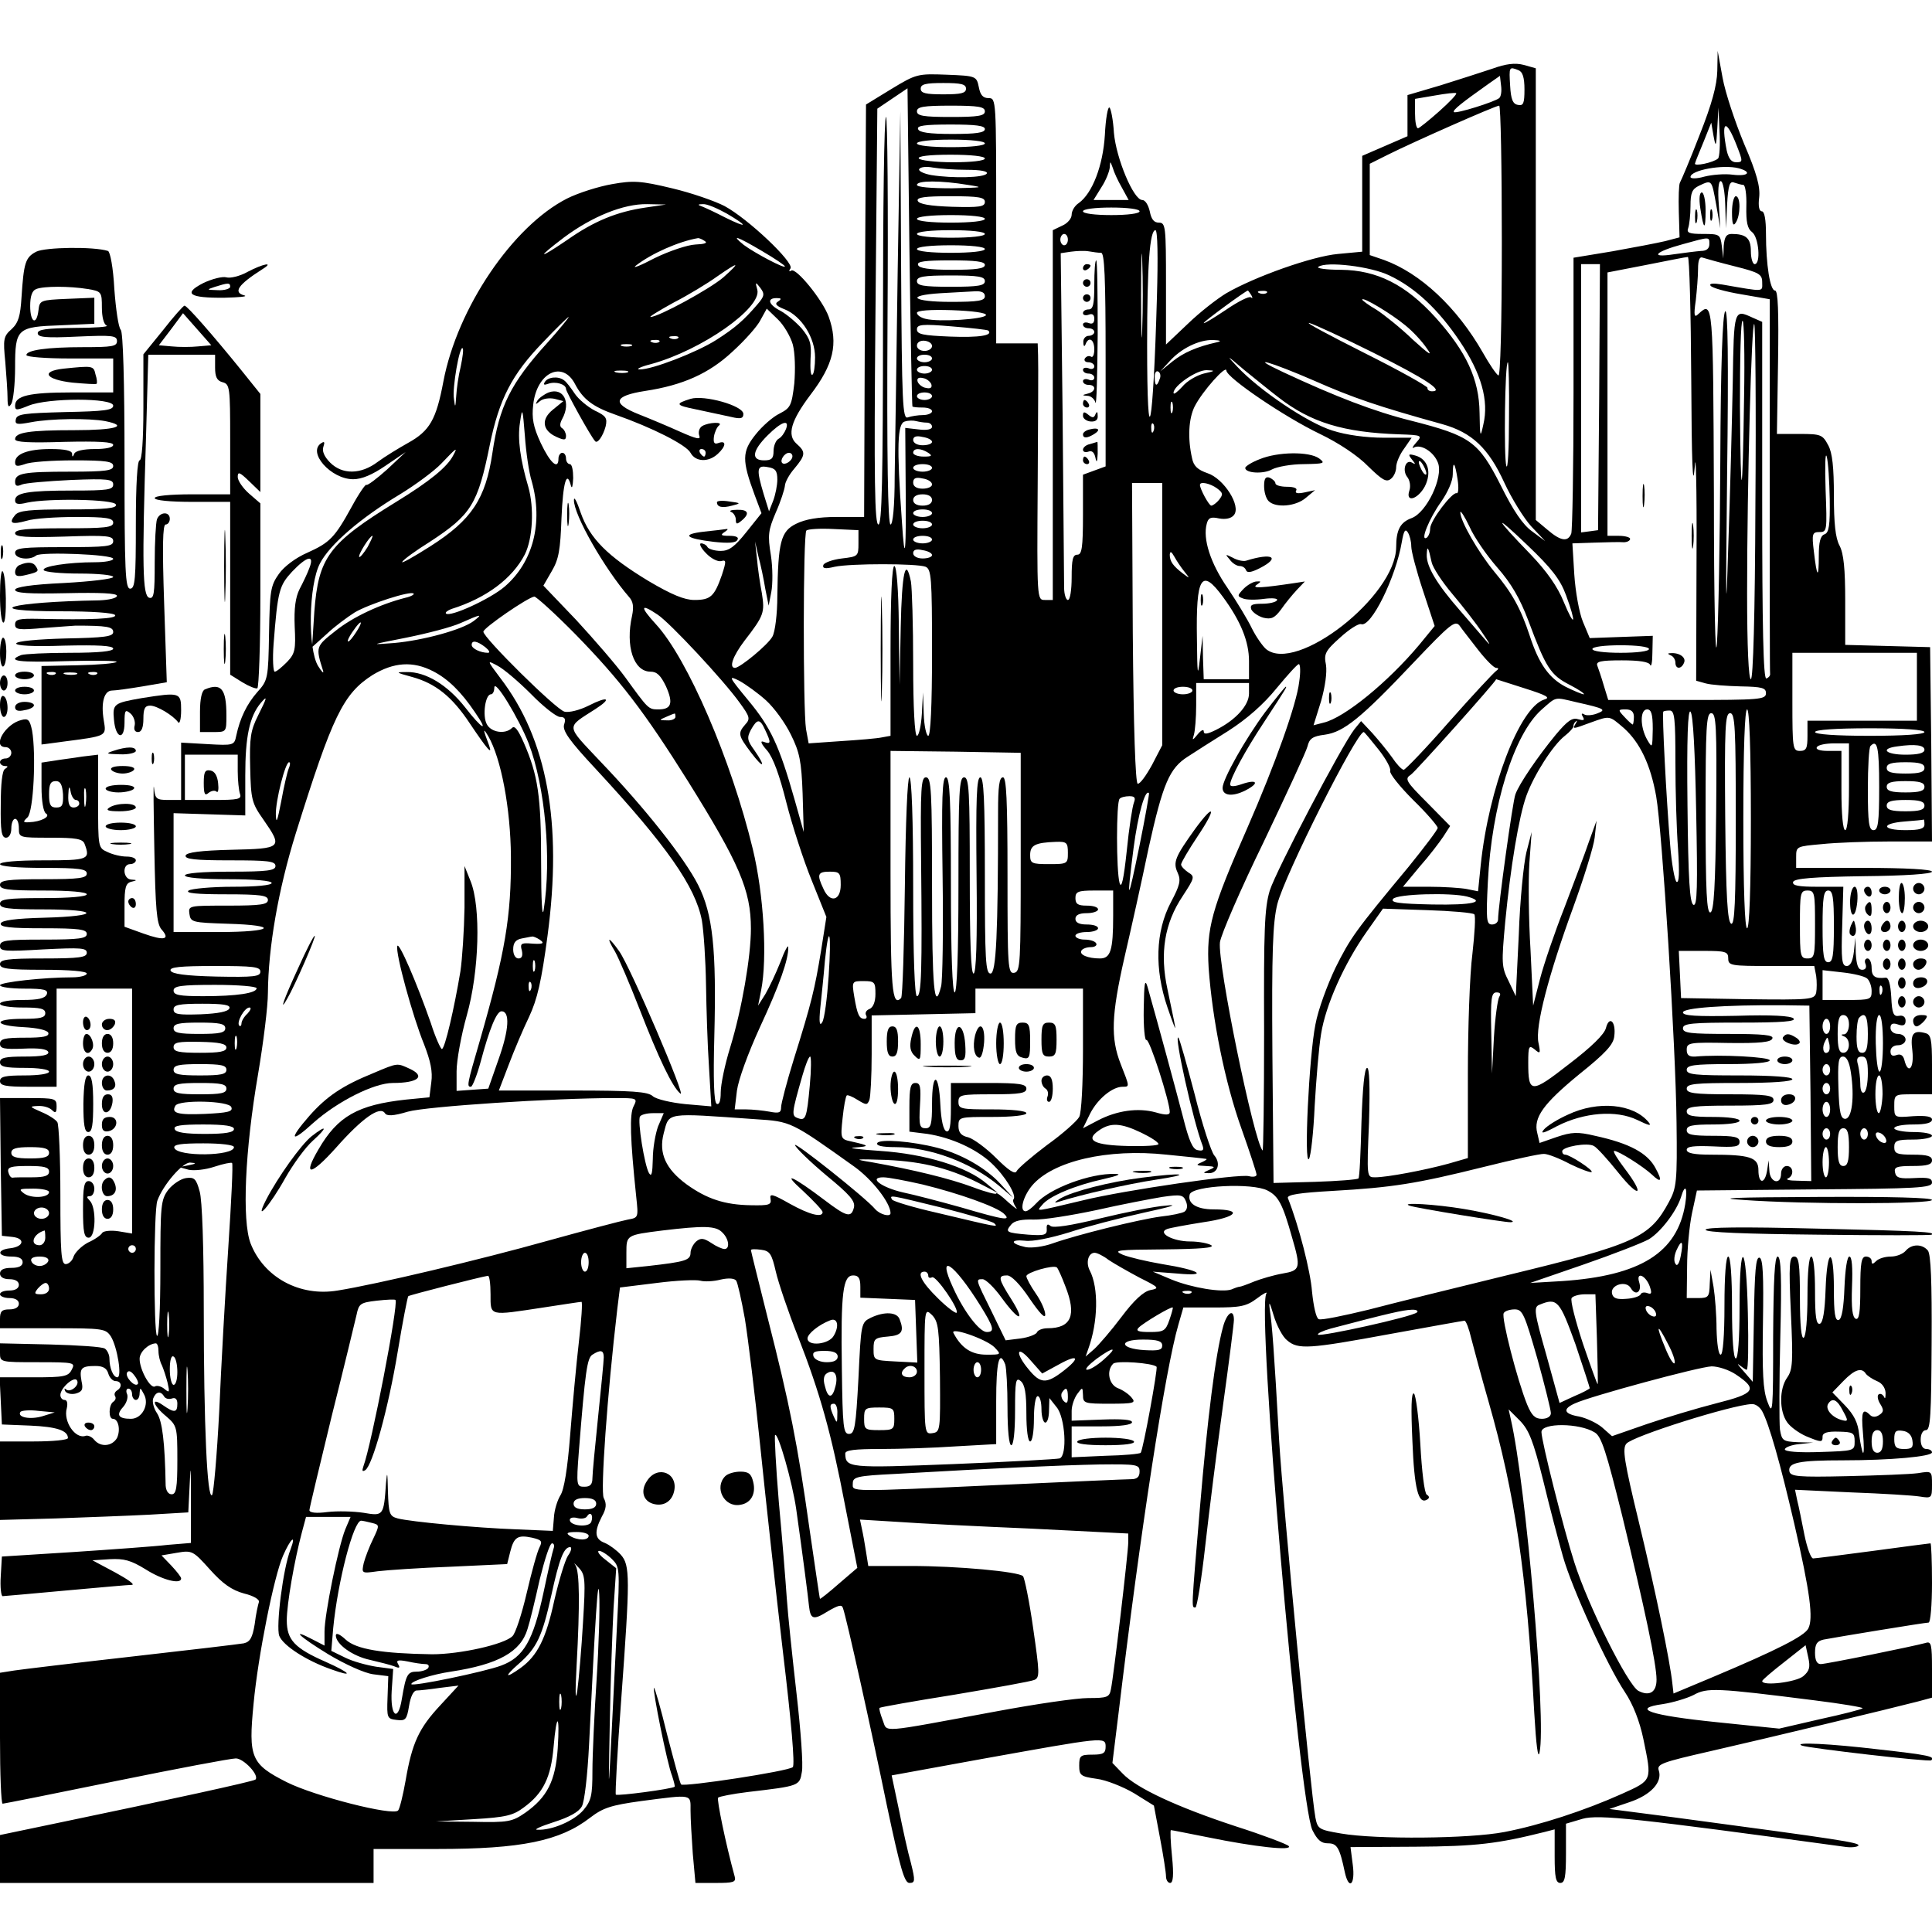 <?xml version="1.0" standalone="no"?>
<!DOCTYPE svg PUBLIC "-//W3C//DTD SVG 20010904//EN"
 "http://www.w3.org/TR/2001/REC-SVG-20010904/DTD/svg10.dtd">
<svg version="1.0" xmlns="http://www.w3.org/2000/svg"
 width="512pt" height="512pt" viewBox="0 0 512 512"
 preserveAspectRatio="xMidYMid meet">
<g transform="translate(0,512) scale(0.1,-0.1)"
fill="#000000" stroke="none">
<path d="M4551 4932 c-1 -38 -14 -87 -47 -170 -25 -65 -49 -121 -52 -126 -3
-5 -4 -40 -3 -77 l2 -68 -38 -10 c-21 -5 -84 -17 -140 -27 l-103 -17 0 -358
c0 -197 -3 -364 -6 -373 -9 -23 -28 -20 -63 10 l-31 26 0 599 0 598 -32 9
c-23 6 -47 3 -83 -10 -27 -9 -89 -29 -137 -44 l-88 -26 0 -54 0 -55 -60 -26
-60 -26 0 -127 0 -127 -64 -6 c-68 -6 -220 -60 -296 -104 -25 -15 -71 -51
-102 -81 l-58 -55 0 161 c0 152 -1 162 -19 162 -13 0 -20 9 -24 30 -4 17 -12
30 -20 30 -23 0 -69 110 -75 178 -2 34 -8 65 -12 67 -4 3 -10 -30 -12 -73 -5
-81 -33 -154 -69 -180 -11 -7 -19 -21 -19 -31 0 -10 -11 -23 -25 -29 l-25 -12
0 -490 0 -490 -21 0 c-21 0 -21 1 -19 308 1 169 2 322 1 340 l-1 32 -55 0 -55
0 0 325 c0 320 0 325 -20 325 -15 0 -22 8 -26 29 -6 29 -7 30 -85 33 -77 3
-81 2 -147 -38 l-67 -41 -3 -547 -2 -546 -73 0 c-48 0 -83 -6 -107 -18 -41
-20 -48 -48 -50 -192 0 -47 -6 -95 -13 -107 -12 -22 -85 -82 -99 -83 -17 0 -6
31 25 72 52 67 54 75 46 126 -5 26 -11 67 -13 92 l-5 45 9 -40 c6 -22 14 -60
18 -85 l9 -45 7 36 c4 20 4 64 -1 97 -9 54 -7 67 13 114 13 29 23 61 24 70 0
9 11 30 25 46 30 36 31 44 6 66 -26 23 -15 61 37 130 61 80 74 135 48 207 -16
44 -86 130 -99 122 -6 -4 -7 -1 -2 6 9 16 -112 131 -175 165 -25 13 -88 35
-139 47 -83 20 -103 21 -159 11 -35 -6 -89 -23 -119 -38 -144 -73 -291 -290
-328 -485 -19 -101 -36 -131 -94 -163 -25 -14 -61 -36 -80 -50 -45 -34 -94
-34 -126 -2 -16 16 -22 31 -18 42 4 12 3 15 -5 10 -39 -24 25 -96 84 -96 23 0
51 12 86 36 l53 36 -49 -46 c-28 -25 -52 -43 -55 -41 -2 3 -20 -23 -39 -58
-45 -82 -58 -95 -118 -122 -30 -13 -61 -36 -75 -56 -22 -31 -24 -45 -26 -157
-2 -120 -3 -125 -31 -156 -28 -32 -46 -69 -56 -116 -5 -25 -7 -26 -76 -22
l-70 4 0 -76 0 -76 -34 0 c-32 0 -35 3 -38 33 -2 17 -1 -56 1 -163 3 -158 6
-198 19 -213 24 -27 8 -31 -48 -11 l-50 18 0 57 c0 46 3 58 17 62 17 4 17 5 1
6 -22 1 -25 41 -3 41 8 0 15 5 15 10 0 6 -11 10 -25 10 -13 0 -36 5 -50 12
-25 11 -25 12 -25 135 l0 123 -42 -5 c-24 -4 -58 -8 -75 -11 l-33 -5 0 -64 c0
-38 5 -67 12 -71 13 -8 -14 -22 -45 -23 -16 -1 -17 1 -4 13 16 16 23 167 12
230 -6 28 -10 33 -28 28 -43 -10 -79 -72 -42 -72 8 0 15 -7 15 -15 0 -8 -7
-15 -15 -15 -8 0 -15 -4 -15 -10 0 -5 6 -10 13 -10 9 0 9 -2 0 -8 -7 -4 -11
-39 -11 -95 -1 -69 2 -87 14 -87 8 0 14 10 14 25 0 14 5 25 10 25 6 0 10 -11
10 -25 0 -25 1 -25 84 -25 67 0 85 -3 90 -16 16 -42 11 -44 -109 -44 -70 0
-115 -4 -115 -10 0 -6 45 -10 115 -10 96 0 115 -3 115 -15 0 -12 -19 -15 -115
-15 -96 0 -115 -3 -115 -15 0 -12 19 -15 115 -15 70 0 115 -4 115 -10 0 -6
-45 -10 -115 -10 -96 0 -115 -3 -115 -15 0 -12 19 -15 115 -15 150 0 153 -18
3 -22 -78 -2 -113 -7 -116 -15 -3 -10 24 -13 112 -13 96 0 116 -3 116 -15 0
-12 -19 -15 -115 -15 -100 0 -115 -2 -115 -17 0 -14 12 -15 115 -9 99 5 115 4
115 -9 0 -12 -19 -15 -115 -15 -96 0 -115 -3 -115 -15 0 -12 19 -15 115 -15
70 0 115 -4 115 -10 0 -5 -17 -10 -38 -10 -76 0 -192 -13 -192 -21 0 -5 29 -9
65 -9 53 0 63 -3 59 -15 -5 -11 -22 -15 -65 -15 -33 0 -59 -4 -59 -10 0 -6 27
-10 60 -10 47 0 60 -3 60 -15 0 -12 -13 -15 -60 -15 -79 0 -78 -18 2 -22 38
-2 63 -8 66 -15 3 -10 -14 -13 -62 -13 -53 0 -66 -3 -66 -16 0 -13 11 -15 62
-13 41 2 63 -1 66 -9 2 -8 -16 -12 -62 -12 -52 0 -66 -3 -66 -15 0 -12 14 -15
65 -15 37 0 65 -4 65 -10 0 -6 -28 -10 -65 -10 -51 0 -65 -3 -65 -15 0 -12 15
-15 75 -15 l75 0 0 130 0 130 100 0 100 0 0 -324 0 -325 -36 6 c-20 3 -39 1
-43 -4 -3 -6 -20 -18 -38 -26 -17 -9 -34 -26 -38 -37 -3 -11 -13 -20 -21 -20
-12 0 -14 31 -14 183 0 100 -4 187 -8 193 -4 7 -23 19 -42 27 -32 14 -33 15
-10 16 15 1 31 -4 38 -11 9 -9 12 -7 12 10 0 21 -4 22 -75 22 l-75 0 2 -183 3
-182 28 -3 c35 -4 30 -26 -6 -30 -37 -4 -34 -22 3 -22 20 0 30 -5 30 -15 0
-10 -10 -15 -30 -15 -20 0 -30 -5 -30 -15 0 -9 9 -15 25 -15 16 0 25 -6 25
-15 0 -9 -9 -15 -25 -15 -14 0 -25 -4 -25 -10 0 -5 11 -10 25 -10 16 0 25 -6
25 -15 0 -9 -9 -15 -25 -15 -20 0 -25 -5 -25 -25 l0 -25 140 0 c134 0 140 -1
154 -22 17 -28 30 -108 17 -108 -11 0 -21 25 -21 50 0 10 -6 22 -12 26 -7 5
-72 9 -145 11 l-133 3 0 -25 c0 -25 0 -25 100 -25 98 0 100 -1 90 -20 -9 -18
-21 -20 -101 -20 l-90 0 3 -63 3 -62 75 -3 c70 -3 100 -13 100 -33 0 -5 -40
-9 -90 -9 l-90 0 0 -104 0 -104 148 4 c81 3 193 7 249 10 l102 6 4 81 c2 51 3
36 3 -40 l0 -122 -61 -5 c-33 -4 -145 -12 -250 -19 l-190 -12 -3 -52 c-2 -29
1 -53 5 -53 4 0 80 7 168 15 88 8 167 15 175 15 8 1 -12 15 -45 33 l-60 32 46
3 c38 2 56 -3 95 -27 44 -28 94 -41 94 -24 0 4 -12 19 -26 34 l-26 27 41 7
c40 7 43 5 87 -44 34 -38 58 -55 91 -64 25 -6 42 -16 39 -23 -2 -6 -8 -32 -11
-58 -6 -36 -12 -47 -29 -51 -11 -2 -145 -18 -296 -35 -151 -17 -292 -34 -312
-37 l-38 -6 0 -173 c0 -96 3 -174 7 -174 3 0 139 27 300 60 162 33 305 60 318
60 21 0 63 -45 52 -56 -5 -5 -231 -54 -519 -114 l-158 -33 0 -63 0 -64 495 0
495 0 0 45 0 45 169 0 c222 0 325 21 405 83 34 26 55 33 135 44 138 18 131 19
131 -25 0 -22 3 -73 6 -115 l7 -77 54 0 c47 0 54 2 50 17 -24 87 -48 205 -44
209 3 3 38 10 79 15 136 16 137 16 143 53 4 18 -3 111 -14 207 -11 96 -23 210
-26 254 -3 44 -12 158 -21 254 -8 96 -12 176 -10 178 8 8 46 -126 56 -196 17
-120 32 -236 34 -258 4 -35 12 -37 50 -13 28 16 37 19 40 8 9 -24 75 -321 117
-526 35 -165 46 -202 59 -202 15 0 16 5 4 53 -8 28 -22 92 -32 142 l-19 90
236 43 c329 59 331 60 331 33 0 -17 -6 -21 -35 -21 -32 0 -35 -3 -35 -29 0
-26 4 -29 46 -35 25 -3 70 -21 99 -38 l53 -33 16 -85 c9 -47 16 -93 16 -102 0
-10 5 -18 11 -18 8 0 10 21 5 70 -4 39 -5 70 -3 70 3 0 47 -9 98 -19 122 -25
227 -37 214 -23 -5 5 -68 29 -140 52 -155 51 -263 101 -300 140 l-27 28 17
138 c56 467 123 905 158 1024 l13 45 81 0 c70 0 86 3 114 24 17 13 29 19 25
13 -26 -42 86 -1344 122 -1422 13 -26 23 -35 41 -35 24 0 31 -10 45 -77 11
-49 28 -32 21 20 l-6 47 173 1 c160 1 217 8 341 39 l27 7 0 -71 c0 -56 3 -71
15 -71 12 0 15 15 15 79 l0 78 44 13 c43 12 143 1 693 -74 18 -3 35 -1 38 3 4
8 -49 16 -490 75 l-170 22 53 18 c57 19 88 53 78 84 -6 17 9 22 136 51 149 34
486 115 551 132 l37 10 0 75 c0 67 -2 75 -17 70 -33 -9 -263 -56 -278 -56 -10
0 -15 10 -15 30 0 23 5 31 23 35 31 6 268 45 278 45 5 0 9 47 9 105 0 58 -2
105 -4 105 -2 0 -71 -9 -152 -20 -82 -11 -154 -20 -159 -20 -6 0 -16 28 -23
62 -7 35 -15 76 -19 91 l-6 29 149 -7 c82 -3 164 -8 182 -11 31 -5 32 -4 32
31 0 37 0 37 -37 31 -21 -3 -105 -6 -188 -8 -131 -3 -150 -1 -153 13 -4 23 25
29 143 29 125 0 235 10 235 21 0 5 -7 9 -15 9 -9 0 -15 9 -15 25 0 15 6 25 14
25 12 0 14 40 15 231 1 163 -2 235 -10 245 -15 18 -43 18 -59 -1 -7 -8 -24
-15 -39 -15 -15 0 -32 -5 -39 -12 -9 -9 -12 -9 -12 0 0 7 -7 12 -15 12 -12 0
-15 -16 -15 -85 0 -63 -3 -83 -12 -80 -9 4 -12 28 -10 85 2 51 0 80 -7 80 -6
0 -11 -34 -13 -82 -2 -54 -7 -83 -15 -86 -10 -3 -13 18 -13 82 0 113 -18 112
-22 -1 -2 -58 -7 -88 -15 -91 -10 -3 -13 19 -13 87 0 54 -4 91 -10 91 -6 0
-10 -41 -10 -104 0 -59 -4 -108 -10 -111 -6 -4 -10 33 -10 104 0 93 -3 111
-15 111 -13 0 -15 -19 -9 -149 6 -129 5 -151 -10 -172 -21 -30 -21 -88 0 -118
9 -13 32 -29 50 -37 41 -17 44 -17 44 -1 0 10 13 14 43 13 38 -1 42 -3 42 -26
0 -25 -1 -25 -92 -28 -56 -2 -93 1 -93 7 0 5 17 12 38 14 l37 4 -41 1 c-39 2
-42 4 -47 34 -2 18 -2 129 1 246 4 156 2 212 -7 212 -8 0 -11 -60 -12 -212 0
-200 -1 -211 -15 -173 -12 31 -14 78 -12 209 2 127 0 170 -9 173 -10 3 -13
-36 -15 -162 l-3 -167 -25 29 c-14 15 -18 22 -10 15 8 -6 16 -12 19 -12 4 0 5
67 3 150 -4 189 -22 202 -22 15 0 -83 -4 -135 -10 -135 -6 0 -10 52 -10 135 0
83 -4 135 -10 135 -6 0 -10 -50 -10 -130 0 -80 -4 -130 -10 -130 -6 0 -10 30
-11 68 0 37 -4 87 -8 112 l-8 45 -2 -37 c-1 -35 -3 -38 -31 -38 l-30 0 1 83
c0 45 6 109 13 142 l13 60 311 3 c273 2 312 4 312 18 0 12 -10 14 -47 12 -38
-2 -48 0 -51 15 -3 14 4 17 47 17 39 0 51 4 51 15 0 11 -12 15 -50 15 -43 0
-50 3 -50 20 0 17 7 20 50 20 28 0 50 5 50 10 0 6 -22 10 -50 10 -27 0 -50 5
-50 10 0 6 23 10 50 10 33 0 50 4 50 13 0 8 -15 11 -50 9 -50 -4 -50 -4 -50
27 0 31 1 31 50 31 l50 0 0 79 c0 67 -3 79 -17 83 -33 9 -41 -1 -35 -47 5 -46
-11 -64 -21 -25 -3 13 -10 18 -21 14 -11 -4 -16 -1 -16 10 0 9 8 16 20 16 11
0 20 7 20 15 0 8 -9 15 -20 15 -11 0 -20 7 -20 16 0 11 6 14 20 9 14 -5 20 -2
20 10 0 10 -7 15 -17 13 -15 -3 -19 6 -21 50 -2 34 -7 52 -15 51 -28 -3 -37 3
-37 26 0 14 -5 25 -11 25 -6 0 -9 -7 -5 -15 3 -9 0 -15 -9 -15 -11 0 -15 13
-17 43 l-1 42 -4 -37 c-3 -25 -9 -38 -19 -38 -13 0 -15 17 -12 105 l3 105 -68
0 c-51 0 -68 3 -65 13 4 9 52 13 186 15 110 1 182 6 182 12 0 6 -69 10 -180
10 l-180 0 0 29 c0 28 1 28 68 34 37 4 118 7 180 7 l112 0 -2 258 -3 257 -112
3 -113 3 0 117 c0 84 -4 125 -15 146 -11 20 -15 60 -15 133 0 74 -4 113 -15
133 -15 28 -19 30 -76 30 l-60 0 3 190 c2 135 0 190 -8 190 -13 0 -24 68 -24
151 0 37 -4 59 -11 59 -7 0 -10 14 -7 37 3 28 -6 63 -40 142 -24 58 -50 136
-57 175 l-13 71 -1 -53z m-527 2 c11 -4 16 -19 16 -51 0 -37 -3 -44 -17 -41
-14 2 -19 15 -21 51 -3 50 -3 51 22 41z m-51 -74 c-12 -10 -114 -42 -120 -37
-4 5 20 24 92 75 l30 21 3 -26 c2 -14 0 -29 -5 -33z m-1413 25 c0 -12 -13 -15
-60 -15 -47 0 -60 3 -60 15 0 12 13 15 60 15 47 0 60 -3 60 -15z m-142 -842
c1 -2 13 -3 27 -3 14 0 25 -4 25 -10 0 -5 -11 -10 -24 -10 -13 0 -31 -3 -40
-6 -14 -6 -16 34 -18 402 l-2 409 -7 -420 c-3 -231 -7 -477 -8 -547 0 -80 -5
-128 -11 -128 -7 0 -10 176 -8 540 2 297 0 540 -4 540 -5 0 -8 -243 -8 -540 0
-425 -3 -540 -12 -540 -10 0 -12 114 -8 551 l5 551 40 27 40 27 5 -421 c3
-231 7 -421 8 -422z m1396 782 c-27 -24 -52 -44 -56 -45 -5 0 -8 18 -8 39 l0
39 53 9 c28 5 54 8 56 6 3 -2 -17 -23 -45 -48z m-1204 0 c0 -12 -17 -15 -90
-15 -73 0 -90 3 -90 15 0 12 17 15 90 15 73 0 90 -3 90 -15z m1370 -346 c0
-222 -4 -358 -9 -354 -6 3 -24 30 -41 60 -69 121 -166 211 -262 246 l-38 13 0
121 0 121 48 24 c66 33 285 130 295 130 4 0 7 -162 7 -361z m573 221 c-12 -11
-65 -22 -61 -13 1 5 12 31 23 58 l20 50 6 -35 c6 -32 7 -30 10 20 l3 55 3 -64
c2 -35 0 -67 -4 -71z m-1943 78 c0 -10 -24 -13 -87 -13 -60 0 -88 4 -90 13 -4
9 18 12 86 12 66 0 91 -3 91 -12z m1993 -45 c16 -41 16 -43 -2 -43 -13 0 -20
10 -25 31 -16 81 -2 87 27 12z m-1993 7 c0 -6 -37 -10 -90 -10 -53 0 -90 4
-90 10 0 6 37 10 90 10 53 0 90 -4 90 -10z m0 -40 c0 -6 -35 -10 -84 -10 -47
0 -88 5 -91 10 -4 6 27 10 84 10 54 0 91 -4 91 -10z m363 -77 l18 -33 -47 0
-46 0 21 34 c12 18 21 42 22 52 1 18 1 18 8 -1 3 -11 14 -35 24 -52z m-411 47
c37 0 57 -4 53 -10 -7 -11 -90 -13 -147 -4 -21 4 -35 11 -32 16 4 6 20 7 36 4
17 -3 57 -6 90 -6z m2046 4 c36 -10 25 -22 -16 -17 -21 3 -55 0 -75 -5 -21 -6
-37 -6 -37 -1 0 18 86 34 128 23z m-2043 -44 c45 -7 40 -7 -42 -9 -56 0 -93 3
-93 9 0 12 63 12 135 0z m1983 -52 l11 -63 -4 63 c-3 37 -1 62 5 62 6 0 11
-28 12 -62 l2 -63 3 63 c3 52 7 63 19 58 9 -3 20 -6 24 -6 5 0 9 -25 8 -56 -1
-43 3 -60 15 -69 18 -13 24 -85 7 -85 -5 0 -10 15 -10 34 0 35 -13 46 -51 46
-14 0 -19 -8 -21 -32 l-1 -33 -4 33 c-4 31 -6 32 -50 32 -37 0 -44 3 -39 16 3
9 6 35 6 58 0 35 4 45 23 54 34 16 33 16 45 -50z m-1938 7 c0 -13 -14 -15 -87
-13 -58 2 -88 7 -91 16 -3 9 19 12 87 12 75 0 91 -3 91 -15z m-899 -15 c-76
-11 -137 -36 -208 -86 -78 -53 -82 -49 -8 7 74 55 157 89 220 88 l50 -1 -54
-8z m215 -16 c58 -34 56 -40 -3 -11 -27 14 -55 27 -63 30 -12 4 -11 6 3 6 10
1 38 -11 63 -25z m1094 6 c0 -6 -32 -10 -75 -10 -43 0 -75 4 -75 10 0 6 32 10
75 10 43 0 75 -4 75 -10z m-410 -20 c0 -6 -37 -10 -90 -10 -53 0 -90 4 -90 10
0 6 37 10 90 10 53 0 90 -4 90 -10z m0 -40 c0 -6 -37 -10 -90 -10 -53 0 -90 4
-90 10 0 6 37 10 90 10 53 0 90 -4 90 -10z m417 -252 c-1 -51 -3 -12 -3 87 0
99 2 141 3 93 2 -48 2 -129 0 -180z m39 85 c-10 -354 -26 -434 -26 -127 0 211
7 304 22 304 6 0 7 -72 4 -177z m-236 152 c0 -8 -4 -15 -10 -15 -5 0 -10 7
-10 15 0 8 5 15 10 15 6 0 10 -7 10 -15z m-962 -4 c8 -5 -1 -8 -25 -9 -21 -1
-69 -17 -108 -36 -38 -20 -61 -29 -50 -20 41 32 113 64 165 73 3 0 11 -3 18
-8z m151 -26 c34 -20 61 -38 61 -41 0 -7 -81 36 -109 57 -36 29 -18 23 48 -16z
m2511 18 c0 -12 -8 -18 -22 -18 -13 -1 -45 -5 -73 -9 -65 -10 -49 7 25 27 72
20 70 20 70 0z m-1920 -13 c0 -6 -37 -10 -90 -10 -53 0 -90 4 -90 10 0 6 37
10 90 10 53 0 90 -4 90 -10z m308 -10 c9 0 12 -63 12 -283 l0 -283 -30 -11
-30 -11 0 -106 c0 -88 -3 -106 -15 -106 -12 0 -15 -13 -15 -60 0 -33 -4 -60
-10 -60 -5 0 -10 15 -10 33 0 17 -2 224 -4 459 l-5 427 27 4 c15 2 36 3 47 1
11 -2 26 -4 33 -4z m1564 -337 c1 -216 4 -295 9 -233 3 55 6 -45 5 -235 l-1
-329 25 -7 c14 -4 55 -7 93 -8 57 -1 67 -4 67 -18 0 -17 -17 -18 -209 -18
l-209 0 -12 39 c-6 21 -14 44 -17 52 -4 11 9 14 65 14 47 0 72 -4 75 -12 3 -7
6 7 6 32 l1 45 -84 -3 -83 -3 -18 43 c-10 24 -20 80 -23 126 l-5 82 59 2 c33
1 67 2 77 1 9 0 17 4 17 9 0 4 -13 8 -30 8 l-30 0 0 349 0 349 103 20 c56 11
105 21 110 21 4 1 8 -146 9 -326z m116 301 c64 -16 72 -21 72 -42 0 -26 9 -26
-106 -6 -24 4 -35 3 -31 -3 4 -6 40 -16 82 -23 l75 -13 0 -493 c0 -272 0 -497
1 -501 0 -4 -4 -9 -10 -11 -8 -3 -11 137 -11 471 l0 474 -25 11 c-50 23 -50
24 -53 -171 -2 -100 -7 -297 -12 -437 -6 -203 -7 -165 -3 190 4 310 2 442 -5
435 -7 -7 -12 -143 -13 -395 -1 -212 -5 -430 -9 -485 -4 -57 -8 110 -8 393 -2
511 -2 516 -41 480 -11 -11 -13 -5 -7 36 3 27 6 64 6 83 0 24 4 34 13 30 6 -2
45 -13 85 -23z m-1988 4 c0 -10 -24 -13 -87 -13 -60 0 -88 4 -90 13 -4 9 18
12 86 12 66 0 91 -3 91 -12z m-693 -33 c-36 -31 -172 -105 -193 -105 -5 0 23
17 61 38 39 20 90 51 115 69 59 41 64 40 17 -2z m1765 5 c68 -32 130 -90 187
-175 57 -85 77 -157 62 -220 -8 -37 -9 -35 -10 31 -1 89 -35 162 -117 253 -79
87 -155 125 -250 126 -40 0 -67 4 -60 8 21 15 139 1 188 -23z m556 -322 l-3
-353 -22 -3 -23 -3 0 355 0 356 25 0 25 0 -2 -352z m-1628 307 c0 -12 -17 -15
-90 -15 -73 0 -90 3 -90 15 0 12 17 15 90 15 73 0 90 -3 90 -15z m-603 -62
c-36 -42 -59 -62 -109 -94 -52 -33 -171 -79 -203 -78 -11 0 2 7 30 14 135 37
294 149 282 197 -6 21 -5 22 8 5 12 -16 11 -22 -8 -44z m603 22 c0 -12 -17
-15 -90 -15 -102 0 -123 17 -27 23 34 2 74 4 90 5 18 1 27 -3 27 -13z m706 3
c4 -7 4 -10 -1 -6 -4 4 -34 -11 -66 -33 -33 -22 -59 -38 -59 -35 0 4 112 86
117 86 1 0 5 -6 9 -12z m41 6 c-3 -3 -12 -4 -19 -1 -8 3 -5 6 6 6 11 1 17 -2
13 -5z m-1295 -23 c-10 -6 -5 -12 18 -21 44 -18 80 -75 80 -127 0 -23 -3 -44
-7 -46 -5 -3 -6 16 -5 42 3 40 -1 53 -23 80 -15 17 -40 38 -56 47 -32 16 -38
34 -11 34 13 0 14 -2 4 -9z m1662 -63 c20 -16 45 -43 57 -61 17 -23 7 -17 -37
23 -32 31 -76 66 -96 79 -21 12 -38 25 -38 27 0 9 78 -38 114 -68z m-1623 -51
c6 -23 7 -66 4 -103 -7 -59 -10 -65 -39 -80 -17 -8 -46 -33 -64 -56 -36 -45
-36 -68 -2 -160 l18 -48 -40 -50 c-31 -39 -46 -50 -68 -50 -16 0 -32 5 -35 10
-3 6 -11 10 -17 10 -6 0 -1 -12 13 -26 13 -14 31 -23 40 -21 14 4 14 0 2 -37
-20 -57 -30 -66 -73 -66 -26 0 -60 14 -121 50 -109 66 -156 113 -180 181 -10
30 -18 45 -18 34 -1 -39 81 -182 146 -257 11 -12 13 -26 8 -50 -18 -80 4 -148
49 -148 17 0 27 -10 41 -39 20 -45 14 -61 -20 -61 -27 0 -27 1 -88 85 -24 33
-83 101 -130 152 l-87 91 22 38 c19 32 23 57 26 141 4 95 14 129 25 86 3 -10
5 -1 6 20 0 20 -3 37 -9 37 -5 0 -10 7 -10 15 0 8 -4 15 -10 15 -5 0 -10 -7
-10 -15 0 -32 -22 -12 -47 41 -20 43 -24 66 -20 101 9 86 78 119 111 55 21
-40 47 -60 107 -81 97 -34 188 -80 199 -101 13 -24 47 -26 72 -3 22 20 24 37
2 29 -11 -4 -14 0 -12 17 2 12 8 25 13 29 14 11 -27 9 -44 -1 -8 -5 -11 -16
-8 -25 5 -12 -6 -10 -51 10 -31 14 -81 35 -109 46 -73 29 -67 49 17 62 99 15
169 46 231 104 33 30 67 68 75 85 l16 29 29 -28 c16 -15 34 -46 40 -67z m512
78 c-3 -11 -125 -19 -160 -10 -13 3 -23 10 -23 16 0 6 34 9 93 7 55 -2 91 -7
90 -13z m-1163 -74 c-97 -107 -127 -168 -145 -291 -18 -122 -55 -178 -165
-248 -44 -28 -78 -47 -74 -41 3 6 36 30 73 53 110 72 127 99 159 257 25 122
59 187 140 271 36 38 67 68 69 68 2 0 -23 -31 -57 -69z m2190 -26 c140 -70
188 -102 155 -102 -7 0 -13 4 -12 9 1 4 -74 46 -168 93 -93 47 -159 82 -145
79 14 -4 90 -39 170 -79z m982 -117 c-4 -284 -9 -294 -11 -25 0 125 2 227 7
227 4 0 6 -91 4 -202z m30 -282 c-1 -296 -6 -466 -12 -466 -6 0 -10 85 -10
228 0 295 12 726 19 713 3 -5 5 -219 3 -475z m-2033 458 c14 -13 -24 -19 -101
-16 -72 3 -88 6 -88 19 0 13 12 15 93 8 50 -4 94 -9 96 -11z m-822 -20 c-3 -3
-12 -4 -19 -1 -8 3 -5 6 6 6 11 1 17 -2 13 -5z m-50 -10 c-3 -3 -12 -4 -19 -1
-8 3 -5 6 6 6 11 1 17 -2 13 -5z m723 -11 c0 -7 -9 -13 -20 -13 -11 0 -20 6
-20 14 0 9 9 14 20 13 11 -1 20 -7 20 -14z m755 10 c-53 -12 -88 -27 -118 -51
l-32 -26 24 26 c30 34 78 58 116 57 20 -1 23 -3 10 -6z m-1552 -10 c-7 -2 -19
-2 -25 0 -7 3 -2 5 12 5 14 0 19 -2 13 -5z m-452 -54 c-6 -24 -11 -60 -12 -79
-2 -31 -3 -32 -6 -7 -5 28 15 142 23 134 3 -2 0 -24 -5 -48z m1249 21 c0 -5
-9 -10 -20 -10 -11 0 -20 5 -20 10 0 6 9 10 20 10 11 0 20 -4 20 -10z m918
-103 c86 -67 173 -93 320 -98 61 -2 62 -3 45 -22 -10 -11 -12 -17 -6 -13 18
10 53 -11 64 -41 14 -38 -30 -131 -70 -146 -30 -11 -41 -31 -41 -77 -1 -130
-265 -336 -345 -270 -9 8 -26 32 -37 54 -11 23 -40 71 -65 108 -45 65 -66 130
-55 170 4 16 11 19 33 14 17 -3 32 0 39 9 20 24 -27 97 -70 111 -26 9 -37 19
-41 40 -12 53 -9 105 7 137 21 41 84 111 84 95 1 -19 154 -123 248 -168 50
-24 101 -58 128 -86 37 -36 48 -43 60 -33 8 6 14 20 14 31 0 11 9 33 21 49
l20 29 -74 0 c-46 0 -99 7 -136 19 -65 20 -194 107 -252 169 -31 33 -29 32 19
-9 30 -24 70 -57 90 -72z m95 44 c102 -45 169 -68 339 -115 79 -22 123 -64
165 -156 19 -41 51 -93 71 -115 l37 -39 -35 26 c-24 17 -50 55 -83 122 -59
116 -80 131 -237 171 -97 24 -201 64 -340 129 -98 46 -32 27 83 -23z m516 -98
c0 -82 -3 -139 -7 -128 -7 21 -4 275 4 275 2 0 4 -66 3 -147z m-1529 127 c0
-5 -9 -10 -20 -10 -11 0 -20 5 -20 10 0 6 9 10 20 10 11 0 20 -4 20 -10z
m-807 -7 c-7 -2 -21 -2 -30 0 -10 3 -4 5 12 5 17 0 24 -2 18 -5z m1410 -18
c-7 -21 -13 -19 -13 6 0 11 4 18 10 14 5 -3 7 -12 3 -20z m117 15 c-19 -5 -45
-20 -57 -35 -13 -14 -23 -22 -23 -16 0 19 62 61 88 60 24 -1 23 -2 -8 -9z
m-722 -28 c3 -9 -2 -13 -14 -10 -9 1 -19 9 -22 16 -3 9 2 13 14 10 9 -1 19 -9
22 -16z m2 -32 c0 -5 -9 -10 -20 -10 -11 0 -20 5 -20 10 0 6 9 10 20 10 11 0
20 -4 20 -10z m637 -42 c-3 -7 -5 -2 -5 12 0 14 2 19 5 13 2 -7 2 -19 0 -25z
m-1698 -183 c31 -110 4 -215 -72 -280 -39 -33 -144 -81 -155 -71 -3 3 4 8 14
12 93 29 162 81 195 145 21 43 25 123 9 179 -21 71 -29 127 -22 170 6 42 7 40
13 -35 3 -44 11 -98 18 -120z m1047 155 c8 0 14 -5 14 -11 0 -7 -14 -10 -36
-7 l-35 4 1 -140 c2 -193 -2 -232 -10 -106 -14 199 -12 258 8 263 9 3 23 3 30
1 8 -2 20 -4 28 -4z m-373 -17 c-4 -10 -12 -22 -20 -26 -7 -4 -13 -19 -13 -32
0 -20 -5 -25 -25 -25 -35 0 -32 25 9 66 37 37 59 44 49 17z m974 -5 c-3 -8 -6
-5 -6 6 -1 11 2 17 5 13 3 -3 4 -12 1 -19z m-587 -29 c0 -5 -11 -9 -25 -9 -14
0 -25 6 -25 14 0 9 8 12 25 8 14 -2 25 -8 25 -13z m-1269 -36 c-16 -31 -63
-69 -151 -123 -179 -110 -206 -147 -217 -291 l-6 -94 39 35 c21 20 55 45 74
57 37 22 148 58 156 50 3 -2 -7 -8 -21 -11 -67 -17 -140 -51 -186 -88 -52 -41
-53 -42 -33 -105 3 -10 -3 -4 -13 12 -28 46 -25 215 5 272 26 50 107 120 212
183 41 25 91 62 110 82 40 42 44 45 31 21z m669 7 c0 -5 -2 -10 -4 -10 -3 0
-8 5 -11 10 -3 6 -1 10 4 10 6 0 11 -4 11 -10z m590 0 c12 -8 9 -10 -12 -10
-16 0 -28 5 -28 10 0 13 20 13 40 0z m2389 -123 c1 -69 -2 -89 -14 -93 -11 -4
-15 -21 -15 -57 0 -63 -5 -58 -13 11 -6 48 -4 52 15 52 20 0 20 4 16 113 -2
61 -1 101 3 87 4 -14 7 -65 8 -113z m-2749 114 c0 -12 -20 -25 -27 -18 -7 7 6
27 18 27 5 0 9 -4 9 -9z m-40 -62 c0 -15 -5 -40 -11 -56 l-11 -28 -14 45 c-20
67 -19 78 11 72 20 -3 25 -10 25 -33z m410 31 c0 -5 -11 -10 -25 -10 -14 0
-25 5 -25 10 0 6 11 10 25 10 14 0 25 -4 25 -10z m1393 -32 c3 -21 2 -37 -3
-35 -12 3 -70 -73 -70 -94 0 -10 -4 -20 -9 -24 -19 -11 7 52 38 95 18 26 31
55 31 73 0 39 6 32 13 -15z m-1393 -12 c0 -6 -11 -11 -25 -11 -16 0 -25 6 -25
16 0 12 7 15 25 11 14 -2 25 -9 25 -16z m610 -343 l0 -348 -27 -52 c-16 -29
-32 -51 -38 -50 -6 2 -11 147 -13 400 l-2 397 40 0 40 0 0 -347z m145 333 c16
-12 17 -16 6 -30 -7 -9 -17 -16 -21 -16 -6 0 -30 44 -30 55 0 10 27 4 45 -9z
m-755 -31 c0 -9 -9 -15 -25 -15 -16 0 -25 6 -25 15 0 9 9 15 25 15 16 0 25 -6
25 -15z m0 -35 c0 -5 -11 -10 -25 -10 -14 0 -25 5 -25 10 0 6 11 10 25 10 14
0 25 -4 25 -10z m1498 -144 c37 -42 60 -82 82 -140 47 -126 59 -145 110 -171
25 -13 41 -24 37 -25 -4 0 -26 9 -48 20 -44 23 -71 61 -95 135 -24 73 -47 114
-94 170 -42 51 -90 134 -90 157 0 7 11 -10 24 -37 12 -28 46 -77 74 -109z
m182 -73 c28 -76 24 -90 -6 -18 -16 40 -45 81 -87 125 -97 100 -102 114 -9 25
64 -61 87 -91 102 -132z m-1680 187 c0 -5 -11 -10 -25 -10 -14 0 -25 5 -25 10
0 6 11 10 25 10 14 0 25 -4 25 -10z m-195 -50 c0 -34 -1 -35 -44 -40 -25 -3
-46 -11 -49 -17 -3 -10 5 -11 30 -5 42 9 218 9 241 0 15 -7 17 -27 17 -228 0
-140 -4 -220 -10 -220 -5 0 -11 26 -12 58 l-2 57 -3 -57 c-2 -32 -8 -58 -13
-58 -6 0 -10 76 -10 189 0 104 -3 203 -6 220 -14 68 -24 24 -27 -121 l-3 -153
-2 158 c-1 96 -6 157 -12 157 -6 0 -10 -82 -10 -225 l0 -225 -22 -4 c-13 -3
-62 -7 -109 -10 l-86 -6 -7 38 c-8 52 -8 517 1 526 4 4 37 6 73 4 l65 -3 0
-35z m1465 -8 c0 -13 14 -66 31 -117 l31 -94 -41 -50 c-83 -99 -198 -193 -253
-206 l-27 -7 20 64 c11 39 16 76 13 96 -6 29 -2 37 37 72 24 22 49 38 56 36
26 -10 92 123 108 218 5 29 9 36 16 25 5 -8 9 -24 9 -37z m-2766 -2 c-10 -16
-20 -28 -22 -26 -4 5 28 56 35 56 2 0 -4 -13 -13 -30z m1496 20 c0 -5 -11 -10
-25 -10 -14 0 -25 5 -25 10 0 6 11 10 25 10 14 0 25 -4 25 -10z m0 -41 c0 -5
-11 -9 -25 -9 -14 0 -25 6 -25 14 0 9 8 12 25 8 14 -2 25 -8 25 -13z m1324
-19 c3 -14 27 -51 54 -83 27 -32 64 -79 81 -105 18 -26 23 -36 11 -22 -12 14
-43 50 -70 81 -63 72 -90 118 -89 149 1 26 4 22 13 -20z m-655 -25 c15 -19 15
-19 -4 -5 -26 20 -35 32 -35 50 1 10 4 9 12 -5 6 -11 18 -29 27 -40z m-2319
10 c-5 -14 -17 -39 -26 -56 -11 -22 -15 -51 -13 -100 3 -60 1 -71 -20 -93 -14
-14 -28 -26 -33 -26 -4 0 -6 33 -3 73 11 142 15 155 49 192 40 42 60 46 46 10z
m2421 -77 c47 -64 69 -118 69 -170 l0 -48 -60 0 -60 0 -2 58 -1 57 -7 -60 c-6
-52 -7 -45 -8 50 -3 168 12 191 69 113z m-1715 -100 c117 -120 181 -203 297
-388 136 -218 167 -289 167 -391 0 -74 -24 -214 -55 -315 -14 -45 -25 -98 -25
-119 0 -23 -4 -34 -11 -30 -7 5 -9 64 -6 178 6 232 -4 325 -43 402 -36 71
-141 204 -259 327 -93 99 -92 88 -13 139 45 29 33 35 -18 9 -24 -12 -52 -19
-64 -16 -23 6 -216 197 -215 212 0 10 118 91 135 93 5 0 55 -45 110 -101z
m217 53 c32 -21 174 -173 217 -233 27 -37 29 -43 15 -58 -20 -23 -19 -29 15
-74 34 -45 41 -40 9 6 -19 26 -20 33 -9 54 17 30 24 30 38 -1 16 -34 15 -38
-4 -31 -10 4 -8 -4 9 -23 16 -19 33 -66 51 -138 15 -59 45 -152 67 -206 l39
-97 -14 -89 c-17 -103 -25 -137 -72 -287 -19 -61 -34 -119 -34 -128 0 -15 -5
-17 -31 -12 -17 3 -45 6 -62 6 l-30 0 6 50 c4 29 29 98 61 168 52 112 76 180
75 212 0 8 -10 -10 -21 -40 -12 -30 -30 -68 -40 -85 l-19 -30 8 40 c17 86 7
255 -22 375 -57 236 -173 505 -257 596 -43 47 -41 56 5 25z m-488 -17 c-31
-23 -133 -51 -210 -58 -66 -5 -65 -5 31 14 55 11 121 28 145 39 54 24 60 25
34 5z m2662 -76 c21 -27 42 -48 48 -48 7 0 7 -3 0 -8 -6 -4 -62 -64 -124 -134
-62 -71 -117 -128 -121 -128 -5 0 -19 15 -31 33 -12 17 -36 46 -52 64 l-30 32
-18 -22 c-35 -46 -207 -374 -224 -427 -14 -47 -16 -103 -15 -374 0 -176 -2
-318 -4 -315 -23 24 -120 497 -113 552 3 21 55 141 116 266 60 126 113 240
116 253 5 21 14 27 46 31 50 7 95 43 235 191 97 102 110 113 122 98 6 -9 29
-38 49 -64z m-2973 47 c-9 -14 -18 -25 -21 -25 -5 0 5 18 20 38 17 22 18 13 1
-13z m342 -40 c10 -8 14 -15 7 -15 -19 0 -43 11 -43 21 0 13 14 11 36 -6z
m3084 -5 c0 -6 -32 -10 -75 -10 -43 0 -75 4 -75 10 0 6 32 10 75 10 43 0 75
-4 75 -10z m710 -100 l0 -90 -145 0 -145 0 0 -40 c0 -33 -3 -40 -20 -40 -19 0
-20 7 -20 130 l0 130 165 0 165 0 0 -90z m-3673 -19 c33 -34 68 -61 77 -61 13
0 16 -5 11 -20 -5 -16 13 -42 84 -118 188 -203 264 -312 281 -401 5 -30 10
-106 11 -170 1 -64 4 -163 8 -220 l6 -103 -69 6 c-39 4 -77 13 -86 21 -13 12
-54 15 -212 15 l-196 0 26 68 c14 37 38 94 54 127 22 47 33 95 49 215 40 300
-1 521 -125 683 -36 48 -36 48 -8 33 16 -8 56 -42 89 -75z m-259 60 c39 -20
74 -54 111 -109 38 -55 19 -45 -26 13 -47 60 -105 95 -155 94 -31 0 -30 -1 14
-13 62 -17 106 -52 153 -123 47 -70 61 -86 51 -58 -16 42 -17 49 -2 24 34 -59
59 -191 60 -319 1 -159 -15 -254 -83 -490 -34 -116 -34 -120 -23 -120 4 0 16
30 26 67 23 86 42 133 55 133 23 0 20 -49 -7 -125 l-28 -80 -42 -3 -42 -3 0
52 c0 28 12 95 27 148 33 116 38 287 10 356 l-16 40 0 -110 c-1 -60 -6 -137
-11 -170 -16 -96 -41 -205 -49 -205 -3 0 -17 30 -29 68 -38 109 -85 217 -89
205 -6 -17 41 -188 71 -261 17 -44 23 -72 19 -100 l-5 -40 -62 -6 c-128 -14
-181 -44 -232 -132 -43 -73 -21 -71 47 5 69 78 116 111 129 91 5 -8 21 -8 61
4 50 14 387 36 547 36 61 0 62 0 51 -22 -11 -21 -9 -86 7 -239 6 -56 6 -56
-22 -61 -16 -3 -111 -28 -212 -56 -178 -50 -456 -116 -557 -132 -101 -17 -196
35 -231 125 -23 61 -15 246 20 449 14 83 26 179 26 215 1 120 27 272 74 423
97 310 125 369 203 419 56 34 107 38 161 10z m2295 -28 c-7 -60 -64 -219 -137
-386 -96 -218 -109 -267 -103 -372 10 -138 43 -303 87 -426 22 -62 40 -117 40
-122 0 -5 -9 -7 -20 -4 -26 7 -330 -37 -440 -64 -131 -31 -124 -31 -108 -12
18 23 88 52 161 68 40 9 51 14 32 14 -66 2 -173 -38 -209 -78 -11 -12 -23 -21
-28 -21 -17 0 -7 39 17 68 55 65 200 99 357 82 51 -5 98 -10 103 -11 6 0 1 -4
-10 -9 -17 -7 -16 -9 10 -10 26 -1 27 -3 10 -10 -18 -8 -18 -9 -2 -9 24 -1 33
26 15 47 -8 9 -32 82 -52 162 -21 80 -40 147 -43 150 -13 13 39 -222 64 -286
4 -12 1 -15 -13 -12 -13 2 -23 24 -39 88 -19 73 -67 250 -94 345 -7 23 -9 9
-10 -58 -1 -49 3 -86 7 -83 8 5 62 -164 62 -191 0 -8 -10 -9 -37 -1 -47 13
-103 5 -153 -21 l-40 -21 19 39 c20 39 59 71 86 71 19 0 19 -1 -5 60 -27 69
-25 129 10 283 17 73 46 203 64 290 38 171 55 211 104 242 17 11 65 42 107 68
50 32 94 71 128 113 29 35 55 64 59 64 4 0 5 -21 1 -47z m-1413 -49 c22 -20
51 -60 66 -91 23 -46 28 -71 31 -156 l3 -102 -24 85 c-41 145 -64 193 -123
264 -52 63 -54 67 -24 52 18 -10 50 -33 71 -52z m2010 32 c60 -19 70 -25 52
-30 -65 -21 -147 -235 -168 -439 l-7 -69 -30 6 c-16 3 -61 6 -99 6 l-70 0 44
53 c25 28 53 65 63 80 l18 28 -61 62 c-57 57 -60 63 -43 74 12 8 226 247 226
253 0 0 34 -11 75 -24z m-2639 -146 c44 -115 61 -307 40 -440 -4 -27 -7 21 -7
125 0 175 -8 230 -46 317 -15 34 -24 46 -31 39 -18 -18 -56 -12 -67 10 -12 22
-4 79 11 79 5 0 9 8 9 18 1 24 65 -82 91 -148z m1909 132 c0 -31 -35 -70 -87
-96 -24 -12 -33 -13 -33 -4 0 6 -7 3 -16 -8 -14 -17 -15 -17 -10 -1 3 10 6 45
6 78 l0 59 70 0 70 0 0 -28z m-150 8 c0 -5 -11 -10 -25 -10 -14 0 -25 5 -25
10 0 6 11 10 25 10 14 0 25 -4 25 -10z m-2476 -66 c-20 -40 -23 -59 -21 -138
2 -85 4 -94 35 -138 52 -75 50 -77 -85 -80 -82 -2 -118 -7 -121 -15 -3 -10 25
-13 117 -13 101 0 121 -2 121 -15 0 -12 -20 -15 -120 -15 -73 0 -120 -4 -120
-10 0 -6 45 -10 115 -10 70 0 115 -4 115 -10 0 -6 -41 -10 -102 -10 -57 0
-110 -5 -118 -10 -10 -7 21 -10 98 -10 93 0 112 -3 112 -15 0 -12 -18 -15
-106 -15 -104 0 -105 0 -102 -22 3 -22 8 -23 101 -26 140 -4 122 -22 -23 -22
l-120 0 0 158 0 157 95 -3 95 -3 0 106 c0 102 11 156 41 192 19 22 17 15 -7
-33z m3494 35 c76 -17 80 -20 54 -30 -13 -5 -29 -6 -34 -2 -7 4 -8 1 -3 -7 5
-9 2 -10 -13 -6 -15 5 -28 -4 -59 -41 -47 -57 -97 -130 -107 -158 -7 -17 -46
-299 -46 -332 0 -7 -7 -13 -16 -13 -15 0 -16 13 -11 113 10 202 69 391 142
456 41 36 33 34 93 20z m152 -39 c0 -11 -2 -20 -3 -20 -2 0 -12 9 -22 20 -18
19 -17 20 3 20 15 0 22 -6 22 -20z m50 -32 c-1 -51 -1 -52 -15 -28 -19 34 -19
80 0 80 11 0 15 -12 15 -52z m60 -88 c0 -75 3 -179 7 -230 4 -62 3 -91 -4 -87
-5 4 -13 48 -17 99 -10 120 -22 349 -18 352 1 2 9 3 17 3 13 0 15 -22 15 -137z
m55 -129 c4 -202 3 -252 -7 -249 -10 4 -14 65 -16 264 -2 179 1 255 8 248 7
-7 12 -108 15 -263z m145 -21 c0 -187 -4 -290 -10 -290 -6 0 -10 103 -10 290
0 187 4 290 10 290 6 0 10 -103 10 -290z m-2850 270 c0 -5 -10 -10 -22 -9 -22
0 -22 1 -3 9 11 5 21 9 23 9 1 1 2 -3 2 -9z m2758 -252 c-2 -198 -6 -262 -15
-266 -10 -3 -13 54 -13 262 0 231 2 266 15 266 13 0 15 -33 13 -262z m52 -19
c0 -220 -3 -280 -12 -277 -10 4 -14 71 -16 281 -2 242 0 277 13 277 13 0 15
-37 15 -281z m-296 241 c42 -38 70 -96 85 -180 16 -92 52 -662 54 -865 2 -157
0 -173 -20 -210 -51 -95 -88 -112 -431 -195 -136 -33 -301 -74 -366 -91 -66
-16 -124 -28 -131 -25 -7 2 -14 34 -18 73 -4 54 -35 175 -64 248 -3 9 31 14
119 19 158 9 221 19 398 63 80 20 153 36 162 35 10 0 41 -12 69 -27 29 -14 54
-23 57 -21 5 5 -58 46 -70 46 -5 0 -8 4 -8 9 0 12 67 24 84 14 8 -4 37 -36 65
-71 57 -71 71 -60 16 12 -19 25 -32 46 -27 46 11 0 75 -40 100 -63 24 -23 28
-17 10 16 -21 41 -69 67 -161 87 -46 11 -62 10 -101 -3 l-46 -16 -6 26 c-11
41 16 78 111 156 70 56 91 79 93 101 5 38 -13 56 -22 22 -4 -17 -39 -51 -98
-96 -101 -79 -108 -78 -108 4 0 44 2 47 17 35 15 -13 16 -11 10 18 -9 43 27
180 92 358 28 77 54 160 57 185 l5 45 -20 -55 c-10 -30 -40 -109 -65 -175 -26
-66 -55 -151 -65 -190 l-18 -70 -7 148 c-5 81 -6 184 -3 230 l6 82 -14 -54
c-7 -29 -17 -127 -20 -217 l-8 -164 -19 40 c-19 37 -19 48 -9 157 14 145 36
278 56 334 20 55 70 134 102 159 13 10 23 22 23 25 -1 4 2 10 6 13 4 4 4 1 0
-5 -9 -16 -10 -16 39 2 53 19 49 19 89 -15z m796 -10 c0 -6 -55 -10 -145 -10
-90 0 -145 4 -145 10 0 6 55 10 145 10 90 0 145 -4 145 -10z m-1447 -46 c20
-25 34 -51 31 -57 -2 -7 25 -41 61 -77 36 -35 65 -69 65 -74 0 -5 -35 -51 -77
-103 -143 -172 -154 -188 -194 -268 -21 -44 -46 -111 -53 -150 -17 -84 -31
-377 -17 -356 5 8 12 71 15 140 4 69 11 155 17 191 12 76 61 186 121 271 l43
61 117 -4 c65 -2 121 -7 125 -11 4 -4 1 -51 -5 -105 -7 -53 -12 -197 -12 -319
l0 -222 -52 -15 c-62 -17 -162 -36 -194 -36 -22 0 -22 0 -16 145 3 97 1 145
-5 145 -7 0 -12 -54 -15 -144 -2 -80 -5 -147 -8 -149 -3 -3 -54 -7 -115 -9
l-110 -3 -3 339 c-2 278 1 350 13 400 20 78 210 456 229 456 2 0 19 -21 39
-46z m1247 -99 c0 -70 -4 -115 -10 -115 -6 0 -10 42 -10 105 l0 105 -36 0
c-21 0 -33 4 -29 10 3 6 24 10 46 10 l39 0 0 -115z m80 0 c0 -96 -3 -115 -15
-115 -12 0 -15 19 -15 108 0 60 3 112 7 115 18 19 23 -3 23 -108z m120 98 c0
-9 -17 -13 -50 -13 -53 0 -69 16 -22 22 48 7 72 3 72 -9z m-2395 -298 c0 -268
-1 -290 -17 -293 -17 -3 -18 14 -18 257 0 202 -3 261 -12 261 -10 0 -13 -25
-13 -92 0 -323 -5 -428 -20 -428 -13 0 -15 36 -15 260 0 201 -3 260 -12 260
-10 0 -12 -57 -10 -260 2 -174 -1 -260 -8 -260 -7 0 -10 88 -10 260 0 224 -2
260 -15 260 -13 0 -15 -38 -15 -285 0 -183 -4 -285 -10 -285 -6 0 -10 102 -10
285 0 226 -3 285 -13 285 -10 0 -12 -53 -9 -264 2 -144 0 -275 -4 -290 -18
-72 -24 -3 -24 264 0 256 -2 290 -16 290 -13 0 -15 -27 -13 -222 3 -291 1
-358 -11 -358 -6 0 -10 103 -10 290 0 178 -4 290 -10 290 -5 0 -10 -114 -12
-289 -2 -159 -6 -292 -10 -296 -24 -24 -28 22 -28 331 l0 324 173 -2 172 -3 0
-290z m-2075 241 c0 -24 3 -51 6 -60 5 -14 -5 -16 -70 -16 l-76 0 0 60 0 60
70 0 70 0 0 -44z m135 7 c-4 -10 -13 -49 -20 -88 -10 -51 -13 -60 -14 -34 -1
36 25 139 35 139 4 0 3 -8 -1 -17z m4335 2 c0 -11 -12 -15 -50 -15 -38 0 -50
4 -50 15 0 11 12 15 50 15 38 0 50 -4 50 -15z m-4933 -70 c1 -29 -2 -35 -18
-35 -15 0 -19 7 -19 35 0 27 4 35 18 35 12 0 17 -9 19 -35z m4933 20 c0 -11
-12 -15 -50 -15 -38 0 -50 4 -50 15 0 11 12 15 50 15 38 0 50 -4 50 -15z
m-4899 -35 c5 0 9 -4 9 -10 0 -5 -7 -10 -15 -10 -11 0 -15 10 -14 33 1 23 3
26 6 10 2 -13 9 -23 14 -23z m26 -12 c-2 -13 -4 -5 -4 17 -1 22 1 32 4 23 2
-10 2 -28 0 -40z m2793 -108 c-32 -156 -35 -157 -16 -8 12 91 31 158 41 146 1
-1 -10 -64 -25 -138z m-15 113 c-4 -10 -13 -67 -19 -128 -8 -75 -14 -102 -19
-85 -9 32 -9 214 0 223 3 4 15 7 26 7 14 0 17 -4 12 -17z m2095 -8 c0 -11 -12
-15 -50 -15 -38 0 -50 4 -50 15 0 11 12 15 50 15 38 0 50 -4 50 -15z m0 -50
c0 -11 -12 -15 -50 -15 -64 0 -66 18 -2 23 26 2 48 4 50 5 1 1 2 -5 2 -13z
m-2270 -75 c0 -29 -1 -30 -50 -30 -46 0 -50 2 -50 24 0 26 13 33 68 35 29 1
32 -2 32 -29z m-602 -85 c0 -43 -29 -49 -46 -10 -18 38 -15 45 17 45 26 0 29
-3 29 -35z m722 -82 c0 -92 -7 -113 -35 -113 -32 0 -56 10 -49 21 3 5 14 9 25
9 11 0 17 5 14 10 -3 6 -17 10 -31 10 -13 0 -24 5 -24 10 0 6 14 10 30 10 17
0 30 5 30 10 0 6 -13 10 -30 10 -20 0 -30 5 -30 15 0 10 10 15 30 15 17 0 30
5 30 10 0 6 -13 10 -30 10 -23 0 -30 4 -30 20 0 17 7 20 50 20 l50 0 0 -67z
m1860 -23 c0 -83 -1 -90 -20 -90 -19 0 -20 7 -20 90 0 83 1 90 20 90 19 0 20
-7 20 -90z m50 -5 c0 -78 -3 -95 -15 -95 -12 0 -15 17 -15 95 0 78 3 95 15 95
12 0 15 -17 15 -95z m-972 79 c52 -14 15 -23 -92 -21 -90 2 -112 5 -104 15 11
13 153 17 196 6z m-2458 -114 c16 -11 8 -13 -29 -10 -20 1 -23 -2 -18 -19 3
-14 0 -21 -9 -21 -8 0 -14 10 -14 24 0 18 7 26 23 29 12 2 24 5 27 5 3 1 12
-3 20 -8z m766 -97 c-4 -58 -11 -113 -17 -122 -7 -12 -9 0 -5 39 3 30 9 85 12
123 11 106 18 78 10 -40z m2384 47 c0 -19 7 -20 114 -20 l114 0 5 -26 c2 -14
2 -35 0 -45 -5 -18 -15 -19 -182 -17 l-176 3 -3 63 -3 62 66 0 c58 0 65 -2 65
-20z m-3163 -32 c-3 -7 -5 -2 -5 12 0 14 2 19 5 13 2 -7 2 -19 0 -25z m-727
-3 c0 -13 -17 -15 -117 -13 -82 2 -118 7 -121 16 -3 9 25 12 117 12 102 0 121
-2 121 -15z m4258 -18 c6 -5 12 -20 12 -33 0 -23 -3 -24 -65 -24 l-65 0 0 40
0 39 53 -6 c28 -3 58 -10 65 -16z m-3541 -29 c-3 -8 -6 -5 -6 6 -1 11 2 17 5
13 3 -3 4 -12 1 -19z m913 -12 c0 -21 -6 -36 -16 -40 -8 -3 -12 -10 -9 -16 3
-5 2 -10 -4 -10 -14 0 -19 11 -27 58 -7 42 -6 42 25 42 29 0 31 -3 31 -34z
m-1640 15 c0 -13 -53 -21 -141 -21 -64 0 -79 3 -79 15 0 12 19 15 110 15 61 0
110 -4 110 -9z m4307 -13 c-3 -8 -6 -5 -6 6 -1 11 2 17 5 13 3 -3 4 -12 1 -19z
m-2117 -149 c0 -90 -4 -169 -10 -179 -6 -11 -44 -45 -86 -75 -41 -31 -77 -62
-80 -69 -4 -9 -21 2 -54 35 -26 26 -60 51 -74 55 -19 4 -26 13 -26 30 0 24 2
24 90 24 53 0 90 4 90 10 0 6 -37 10 -90 10 -83 0 -90 1 -90 20 0 19 7 20 90
20 73 0 90 3 90 15 0 12 -18 15 -100 15 l-100 0 0 -66 c0 -48 -3 -65 -12 -62
-8 3 -14 29 -16 71 -4 86 -22 88 -22 2 0 -55 -3 -65 -17 -65 -16 0 -18 8 -15
60 3 50 1 60 -12 60 -13 0 -16 -12 -16 -64 l0 -65 48 -6 c64 -10 130 -40 170
-78 36 -34 67 -85 58 -95 -3 -3 0 -12 6 -21 7 -9 -2 -3 -20 13 -18 17 -32 27
-32 23 0 -3 -28 4 -62 17 -62 23 -157 46 -268 66 -50 8 -46 9 40 6 97 -4 174
-24 255 -67 l40 -21 -30 25 c-52 45 -163 79 -283 87 -59 4 -89 8 -67 9 41 3
40 5 -9 16 -28 6 -29 7 -23 62 3 30 8 57 11 60 2 2 15 -3 29 -12 23 -14 25
-14 31 0 3 9 6 63 6 121 l0 103 138 3 137 3 0 33 0 32 142 0 143 0 0 -161z
m1103 139 c-4 -7 -11 -56 -14 -108 l-5 -95 -2 108 c-2 91 0 107 14 107 10 0
12 -4 7 -12z m-3365 -30 c-3 -9 -30 -14 -76 -16 -60 -2 -72 0 -72 13 0 12 14
15 76 15 56 0 75 -3 72 -12z m4190 -225 l2 -233 -37 1 c-21 0 -32 3 -25 6 17
7 15 33 -3 33 -8 0 -15 -9 -15 -20 0 -32 -30 -24 -31 8 l-2 27 -4 -27 c-6 -37
-23 -36 -23 1 0 34 -23 41 -126 41 -45 0 -64 4 -64 13 0 9 19 11 70 9 59 -3
70 -1 70 12 0 13 -13 16 -70 16 -56 0 -70 3 -70 15 0 12 14 15 70 15 40 0 70
4 70 10 0 6 -30 10 -70 10 -56 0 -70 3 -70 15 0 12 19 15 115 15 96 0 115 3
115 15 0 12 -19 15 -115 15 -96 0 -115 3 -115 15 0 13 22 15 140 15 87 0 140
4 140 10 0 6 -53 10 -140 10 -118 0 -140 2 -140 15 0 12 19 15 110 15 67 0
110 4 110 10 0 9 -132 16 -197 10 -17 -1 -23 4 -23 18 0 19 7 20 112 18 81 -1
112 2 115 12 4 9 -24 12 -116 12 -101 0 -121 2 -121 15 0 13 24 15 152 15 110
0 149 3 141 11 -7 7 -58 10 -152 7 -106 -2 -141 0 -141 9 0 12 108 20 265 19
l70 -1 3 -232z m-4142 211 c-9 -8 -16 -20 -16 -26 0 -6 -3 -9 -6 -6 -8 9 14
48 27 48 6 0 3 -7 -5 -16z m4244 -29 c0 -14 -6 -25 -12 -26 -10 0 -10 -2 0 -6
17 -7 15 -43 -3 -43 -11 0 -15 12 -15 50 0 38 4 50 15 50 9 0 15 -9 15 -25z
m50 -25 c0 -38 -4 -50 -15 -50 -11 0 -15 11 -15 43 0 24 3 47 7 50 16 17 23 3
23 -43z m40 -25 c0 -41 -4 -75 -9 -75 -5 0 -9 34 -10 75 -1 45 3 75 9 75 6 0
10 -31 10 -75z m-140 45 c0 -11 -4 -20 -10 -20 -5 0 -10 9 -10 20 0 11 5 20
10 20 6 0 10 -9 10 -20z m-4253 -5 c0 -12 -15 -15 -69 -15 -54 0 -68 3 -68 15
0 12 14 15 68 15 54 0 69 -3 69 -15z m30 -52 c-3 -10 -5 -4 -5 12 0 17 2 24 5
18 2 -7 2 -21 0 -30z m4219 -10 c-11 -11 -19 6 -11 24 8 17 8 17 12 0 3 -10 2
-21 -1 -24z m-4246 11 c0 -11 -18 -14 -70 -14 -56 0 -70 3 -70 15 0 13 13 15
70 14 51 -1 70 -5 70 -15z m1546 -101 c-8 -87 -11 -94 -32 -86 -17 6 -16 13
12 111 8 28 17 52 21 52 3 0 3 -35 -1 -77z m2759 35 c10 -65 3 -123 -15 -123
-12 0 -16 17 -18 83 -2 67 0 82 12 82 10 0 17 -15 21 -42z m45 -2 c0 -25 -4
-48 -10 -51 -6 -4 -10 6 -10 22 0 15 -3 38 -6 51 -5 16 -2 22 10 22 12 0 16
-10 16 -44z m-4350 9 c0 -12 -14 -15 -70 -15 -56 0 -70 3 -70 15 0 12 14 15
70 15 56 0 70 -3 70 -15z m4250 0 c0 -8 -4 -15 -10 -15 -5 0 -10 7 -10 15 0 8
5 15 10 15 6 0 10 -7 10 -15z m139 -65 c-1 -27 -6 -50 -10 -50 -5 0 -9 23 -9
50 0 28 4 50 10 50 5 0 9 -22 9 -50z m-4389 15 c0 -12 -14 -15 -70 -15 -56 0
-70 3 -70 15 0 12 14 15 70 15 56 0 70 -3 70 -15z m4250 0 c0 -8 -4 -15 -10
-15 -5 0 -10 7 -10 15 0 8 5 15 10 15 6 0 10 -7 10 -15z m-4237 -49 c5 -12 -9
-15 -70 -18 -73 -3 -90 2 -78 22 10 16 142 13 148 -4z m4237 -6 c0 -11 -4 -20
-10 -20 -5 0 -10 9 -10 20 0 11 5 20 10 20 6 0 10 -9 10 -20z m-3106 -45 c-7
-19 -14 -58 -14 -87 -1 -37 -3 -48 -10 -37 -12 20 -31 139 -24 150 3 5 18 9
34 9 l29 0 -15 -35z m258 19 c95 -6 94 -6 261 -125 48 -34 97 -97 97 -124 0
-11 -28 -4 -41 11 -25 30 -218 183 -212 169 3 -8 40 -44 83 -80 62 -51 77 -68
73 -85 -7 -28 -19 -25 -77 19 -87 66 -117 78 -58 25 29 -27 52 -52 52 -56 0
-16 -35 -7 -87 22 -46 26 -54 28 -51 13 3 -16 -4 -18 -52 -17 -70 1 -117 17
-170 55 -56 41 -75 83 -61 136 15 56 2 54 243 37z m-1382 -26 c0 -9 -22 -13
-77 -13 -52 0 -78 4 -80 13 -4 9 16 12 76 12 58 0 81 -4 81 -12z m2405 -10
c25 -12 45 -25 45 -30 0 -4 -36 -6 -81 -5 -89 2 -115 15 -77 41 31 22 59 20
113 -6z m1825 -3 c0 -8 -4 -15 -10 -15 -5 0 -10 7 -10 15 0 8 5 15 10 15 6 0
10 -7 10 -15z m50 -35 c0 -38 -4 -50 -15 -50 -11 0 -15 12 -15 50 0 38 4 50
15 50 11 0 15 -12 15 -50z m50 35 c0 -8 -4 -15 -10 -15 -5 0 -10 7 -10 15 0 8
5 15 10 15 6 0 10 -7 10 -15z m48 -14 c3 -8 -1 -12 -9 -9 -7 2 -15 10 -17 17
-3 8 1 12 9 9 7 -2 15 -10 17 -17z m-4378 -21 c0 -24 -150 -26 -158 -2 -3 9
17 12 77 12 46 0 81 -4 81 -10z m-490 -15 c0 -11 -12 -15 -50 -15 -38 0 -50 4
-50 15 0 11 12 15 50 15 38 0 50 -4 50 -15z m4717 -25 c0 -22 -4 -40 -8 -40
-5 0 -9 18 -9 40 0 22 4 40 9 40 4 0 8 -18 8 -40z m-4347 -8 l-25 -5 25 -7
c14 -3 44 0 68 8 24 8 45 12 47 10 3 -2 -2 -103 -10 -224 -8 -120 -19 -316
-24 -433 -6 -118 -15 -219 -19 -223 -13 -13 -22 185 -22 492 0 162 -4 291 -11
313 -9 33 -14 38 -36 35 -14 -2 -35 -16 -47 -31 -20 -27 -21 -41 -21 -212 0
-105 -4 -180 -9 -175 -9 9 -9 331 1 358 15 42 67 102 87 101 17 -1 17 -3 -4
-7z m-370 -17 c0 -11 -12 -15 -45 -15 -25 0 -48 0 -52 -1 -5 0 -9 7 -11 15 -3
13 7 16 52 16 43 0 56 -3 56 -15z m2315 -34 c98 -24 195 -59 215 -77 21 -20 4
-18 -112 16 -57 16 -126 34 -155 40 -57 13 -93 40 -52 40 13 0 60 -9 104 -19z
m914 -16 c29 -15 40 -35 65 -124 24 -82 22 -88 -25 -96 -23 -4 -57 -14 -75
-21 -19 -8 -36 -14 -39 -14 -3 0 -12 -3 -21 -7 -25 -9 -105 4 -159 26 l-50 21
65 -5 c85 -8 60 9 -40 25 -41 7 -88 18 -105 25 -27 12 -14 13 110 14 94 1 135
4 125 11 -8 5 -33 10 -56 10 -46 0 -88 23 -61 33 8 3 52 11 96 18 90 13 107
34 27 34 -45 0 -70 16 -63 40 8 23 166 31 206 10z m-3229 -4 c0 -15 -46 -18
-66 -4 -16 12 -13 13 24 13 23 0 42 -4 42 -9z m4336 -32 c-21 -129 -119 -190
-326 -204 l-85 -5 142 49 c78 27 155 57 173 67 32 20 73 74 85 112 11 37 18
25 11 -19z m-1327 -20 c-6 -4 -35 -10 -63 -13 -59 -8 -221 -48 -286 -71 -25
-9 -56 -13 -72 -10 -41 9 -42 21 -2 17 20 -3 68 7 117 22 45 15 134 38 197 52
74 16 96 23 60 19 -30 -2 -109 -18 -175 -34 -78 -19 -124 -26 -131 -20 -8 7
-11 4 -10 -8 1 -16 -6 -18 -49 -15 -59 5 -62 7 -45 27 8 10 28 14 59 13 25 -1
100 11 166 25 66 15 145 30 175 35 49 7 56 6 63 -12 5 -12 3 -22 -4 -27z
m-641 10 c70 -18 132 -36 137 -41 11 -11 12 -11 -152 28 -62 14 -115 30 -119
35 -7 13 -9 13 134 -22z m-2368 -14 c0 -8 -9 -15 -20 -15 -11 0 -20 7 -20 15
0 8 9 15 20 15 11 0 20 -7 20 -15z m1784 -51 c18 -17 21 -44 6 -44 -6 0 -22 7
-35 16 -20 13 -28 14 -40 4 -8 -7 -15 -21 -15 -30 0 -20 -15 -24 -112 -35
l-58 -6 0 41 c0 47 0 47 95 59 109 13 142 13 159 -5z m-1794 -14 c0 -11 -7
-20 -15 -20 -27 0 -18 30 13 39 1 1 2 -8 2 -19z m4334 -49 c-4 -21 -10 -28
-14 -20 -5 7 -3 23 3 36 14 31 19 24 11 -16z m-4094 19 c0 -5 -4 -10 -10 -10
-5 0 -10 5 -10 10 0 6 5 10 10 10 6 0 10 -4 10 -10z m1696 -60 c7 -30 33 -107
58 -170 60 -154 89 -258 126 -452 l32 -163 -49 -42 c-26 -23 -49 -41 -50 -40
-1 1 -13 85 -28 187 -31 221 -52 328 -111 559 -24 96 -44 176 -44 178 0 3 12
3 27 1 23 -3 28 -10 39 -58z m-496 25 c0 -14 -4 -25 -10 -25 -5 0 -10 11 -10
25 0 14 5 25 10 25 6 0 10 -11 10 -25z m1378 6 c15 -10 52 -31 82 -47 52 -26
54 -28 28 -33 -18 -4 -43 -27 -76 -71 -27 -36 -60 -74 -72 -85 l-23 -20 7 20
c26 71 28 162 4 208 -11 21 -4 47 13 47 6 0 23 -8 37 -19z m-2810 -3 c-3 -7
-13 -13 -23 -13 -10 0 -20 6 -22 13 -3 7 5 12 22 12 17 0 25 -5 23 -12z m2470
-118 c36 -58 39 -70 17 -70 -19 0 -60 53 -89 117 -45 97 1 67 72 -47z m225 52
c31 -78 16 -112 -47 -112 -13 0 -26 -5 -28 -11 -2 -5 -21 -13 -43 -16 l-40 -5
-37 76 c-43 87 -43 86 -24 86 8 0 31 -22 51 -50 46 -63 64 -65 25 -3 -35 55
-36 63 -11 63 11 0 34 -23 60 -62 26 -38 41 -54 41 -42 0 11 -11 36 -25 56
-14 20 -25 41 -25 46 0 10 72 31 81 23 3 -3 13 -25 22 -49z m-363 27 c0 -5 4
-7 10 -4 10 6 73 -85 65 -94 -3 -2 -26 15 -50 39 -43 42 -57 70 -35 70 6 0 10
-5 10 -11z m-1160 -49 c0 -59 -5 -57 140 -35 52 8 98 15 101 15 3 0 0 -48 -7
-107 -7 -60 -17 -170 -23 -246 -7 -89 -16 -145 -26 -160 -8 -13 -16 -39 -17
-58 l-3 -36 -95 4 c-109 4 -281 20 -316 29 -22 6 -24 12 -26 73 -1 49 -2 55
-5 21 -6 -88 -7 -88 -60 -79 -27 4 -69 5 -95 2 -30 -4 -48 -2 -48 5 0 5 27
117 59 249 33 131 62 252 66 269 6 29 10 32 53 37 26 3 49 4 50 2 9 -9 -64
-386 -85 -441 -4 -12 -3 -15 5 -10 19 12 61 163 86 314 13 79 26 145 28 147 3
3 191 51 211 54 4 1 7 -21 7 -49z m674 -65 c8 -49 27 -202 41 -340 14 -137 41
-382 60 -544 22 -183 32 -298 26 -304 -11 -11 -288 -53 -296 -46 -3 3 -19 63
-37 132 -17 70 -33 126 -35 124 -4 -5 35 -201 48 -233 5 -15 8 -28 7 -29 -7
-6 -151 -25 -156 -21 -2 3 4 114 14 248 24 329 24 360 -1 388 -11 12 -30 26
-42 31 -27 10 -29 29 -8 70 12 21 13 34 5 49 -9 17 9 272 36 502 l7 56 97 12
c54 7 106 9 116 6 11 -3 35 -2 54 3 22 5 37 3 41 -3 4 -6 14 -51 23 -101z
m306 85 l0 -29 73 -3 72 -3 3 -83 3 -83 -58 3 c-57 3 -58 3 -58 33 0 27 3 30
38 33 37 3 44 13 31 46 -7 19 -40 21 -76 4 -26 -13 -26 -14 -33 -160 -7 -130
-10 -148 -25 -148 -15 0 -17 17 -19 174 -3 202 3 246 30 246 14 0 19 -7 19
-30z m2092 1 c6 -18 5 -22 -6 -18 -8 3 -16 2 -18 -3 -2 -5 -19 -11 -38 -12
-25 -2 -35 1 -38 14 -5 23 38 36 50 14 13 -22 30 -9 22 16 -9 29 17 19 28 -11z
m-4242 -6 c0 -9 -9 -15 -21 -15 -18 0 -19 2 -9 15 7 8 16 15 21 15 5 0 9 -7 9
-15z m3027 -11 c-3 -3 -12 -4 -19 -1 -8 3 -5 6 6 6 11 1 17 -2 13 -5z m1075
-121 c2 -65 3 -119 2 -121 -1 -2 -18 46 -39 107 -20 61 -34 115 -30 121 3 5
19 10 35 10 l28 0 4 -117z m-821 -5 c29 -25 57 -23 274 17 105 19 193 35 196
35 4 0 12 -21 18 -47 7 -27 27 -102 46 -168 70 -244 101 -455 121 -825 5 -86
10 -124 14 -104 18 85 -36 707 -76 882 l-6 27 30 -30 c24 -25 35 -52 62 -160
17 -71 41 -161 52 -200 24 -85 118 -290 164 -359 22 -33 39 -77 49 -124 23
-112 25 -109 -57 -146 -98 -44 -217 -83 -311 -101 -93 -18 -341 -20 -433 -4
-59 10 -62 12 -68 42 -13 70 -86 833 -96 997 -14 249 -19 310 -25 350 -3 24 0
19 10 -15 8 -27 24 -58 36 -67z m764 -10 c21 -62 38 -115 38 -117 -1 -2 -19
-12 -41 -21 l-39 -18 -35 127 c-32 112 -34 127 -19 133 48 20 54 12 96 -104z
m-3728 25 c-2 -16 -4 -3 -4 27 0 30 2 43 4 28 2 -16 2 -40 0 -55z m2652 39
c-10 -29 -15 -32 -52 -32 -31 0 -38 3 -29 12 12 12 85 56 90 53 1 -1 -3 -16
-9 -33z m1289 19 c3 -8 -1 -12 -9 -9 -7 2 -15 10 -17 17 -3 8 1 12 9 9 7 -2
15 -10 17 -17z m-1897 -171 c1 -140 1 -145 -20 -148 -21 -3 -21 -1 -21 165 0
166 0 167 20 148 17 -18 19 -36 21 -165z m1264 172 c-13 -12 -255 -65 -262
-59 -3 3 12 10 33 16 159 42 192 49 214 50 13 1 20 -3 15 -7z m319 -122 c20
-72 36 -137 36 -145 0 -9 -10 -15 -24 -15 -18 0 -27 9 -39 38 -26 64 -69 231
-62 242 3 6 17 10 29 10 21 0 26 -12 60 -130z m-1864 61 c-12 -24 -70 -30 -70
-8 0 12 29 36 60 48 19 8 25 -14 10 -40z m425 -31 c19 -20 19 -20 -21 -20 -39
0 -66 17 -87 57 -11 18 85 -15 108 -37z m1785 9 c12 -22 20 -45 18 -51 -2 -6
-14 12 -25 40 -26 62 -22 68 7 11z m-1340 -5 c0 -12 -10 -14 -47 -12 -66 4
-70 28 -4 28 39 0 51 -4 51 -16z m-2660 -15 c0 -11 4 -28 9 -37 4 -9 11 -30
15 -46 6 -26 5 -28 -8 -17 -8 7 -20 10 -25 7 -12 -8 -41 44 -41 73 0 18 23 40
43 41 4 0 7 -9 7 -21z m2386 -35 c52 29 58 18 11 -18 -44 -34 -60 -33 -91 5
-37 44 -32 67 5 24 l31 -35 44 24z m118 12 c-16 -14 -35 -26 -43 -26 -8 0 4
13 25 29 47 34 58 32 18 -3z m-1324 7 c0 -10 -7 -81 -15 -158 -8 -77 -15 -150
-15 -162 0 -17 -6 -23 -21 -23 -21 0 -22 2 -15 93 17 215 22 248 36 257 22 14
30 12 30 -7z m620 2 c0 -10 -10 -15 -29 -15 -16 0 -31 6 -35 15 -4 12 3 15 29
15 24 0 35 -5 35 -15z m-1750 -41 c0 -19 -4 -34 -10 -34 -5 0 -10 18 -10 41 0
24 4 38 10 34 6 -3 10 -22 10 -41z m27 -96 c-2 -29 -3 -8 -3 47 0 55 1 79 3
53 2 -26 2 -71 0 -100z m2167 116 c3 -9 6 -60 6 -115 0 -59 4 -99 10 -99 6 0
10 37 10 91 0 80 2 90 15 79 11 -9 15 -33 15 -86 0 -43 4 -74 10 -74 6 0 10
27 10 60 0 33 4 60 10 60 6 0 10 -16 10 -35 0 -19 5 -35 10 -35 6 0 10 15 10
33 l1 32 19 -24 c23 -27 29 -129 8 -136 -7 -2 -134 -9 -282 -15 -278 -11 -285
-10 -286 28 0 9 25 12 93 12 52 0 142 3 200 7 l107 6 0 114 c0 103 8 138 24
97z m401 -6 c4 -4 -36 -222 -42 -228 -2 -3 -45 -7 -94 -8 l-89 -4 0 41 0 41
80 0 c50 0 80 4 80 11 0 7 -28 9 -80 7 l-80 -3 0 26 c0 14 7 34 15 45 14 19
14 18 15 -3 0 -22 4 -23 71 -23 64 0 70 2 58 16 -7 9 -23 20 -36 25 -24 9 -32
46 -13 65 9 9 105 2 115 -8z m-465 -8 c0 -11 -4 -20 -10 -20 -5 0 -10 9 -10
20 0 11 5 20 10 20 6 0 10 -9 10 -20z m-2313 -10 c3 -11 12 -20 19 -20 16 0
19 -16 4 -25 -6 -4 -8 -10 -5 -15 3 -5 1 -11 -5 -15 -12 -8 -13 -45 -1 -45 15
0 21 -30 11 -51 -13 -22 -43 -25 -60 -5 -6 8 -17 13 -23 11 -27 -10 -60 38
-50 73 3 13 1 22 -6 22 -6 0 -11 6 -11 13 0 19 37 51 44 39 8 -13 -18 -34 -29
-24 -5 4 -5 2 -2 -5 4 -6 16 -9 28 -6 17 5 20 11 15 33 -6 34 -1 40 37 40 20
0 30 -6 34 -20z m2143 5 c0 -8 -9 -15 -20 -15 -20 0 -26 11 -13 23 12 13 33 7
33 -8z m2171 -8 c58 -39 50 -50 -53 -76 -51 -13 -134 -38 -184 -55 l-92 -32
-26 23 c-14 12 -42 25 -61 29 -41 7 -45 20 -11 35 41 19 329 97 362 98 17 0
46 -9 65 -22z m-4236 -25 c-8 -9 -35 20 -28 31 4 6 11 3 19 -8 8 -10 12 -21 9
-23z m1849 -6 c-8 -33 -20 -33 -28 1 -5 17 -3 29 6 34 19 12 30 -5 22 -35z
m2731 33 c4 -5 17 -14 29 -19 13 -5 22 -17 23 -31 0 -13 -1 -18 -4 -11 -3 6
-9 10 -14 7 -5 -3 -3 -15 4 -26 10 -16 9 -21 -3 -29 -9 -6 -18 -6 -24 0 -20
20 -24 9 -19 -47 3 -32 3 -56 0 -53 -2 3 -7 24 -10 48 -3 32 -14 53 -38 78
l-33 34 29 30 c30 31 49 37 60 19z m-4595 -54 c0 -8 5 -15 10 -15 6 0 10 8 10
18 1 16 2 15 11 -2 16 -27 -4 -66 -34 -66 -33 0 -40 10 -21 31 9 10 14 25 11
34 -4 8 -2 15 3 15 6 0 10 -7 10 -15z m2480 -7 c0 -16 -3 -19 -11 -11 -6 6 -8
16 -5 22 11 17 16 13 16 -11z m-2395 1 c4 -6 13 -8 21 -5 9 3 14 -2 14 -14 0
-24 -8 -25 -38 -4 -33 23 -27 0 8 -29 29 -25 30 -28 30 -116 0 -74 -3 -91 -15
-91 -9 0 -15 9 -16 23 -2 116 -9 171 -23 192 -9 13 -13 31 -10 39 7 18 20 21
29 5z m4449 -38 c15 -27 14 -29 -4 -24 -25 7 -44 29 -35 43 11 17 24 11 39
-19z m-2665 -8 c0 -25 -1 -26 -9 -8 -12 27 -12 35 0 35 6 0 10 -12 9 -27z
m2451 7 c18 -33 48 -138 85 -298 42 -182 51 -252 37 -278 -11 -20 -81 -56
-252 -128 l-105 -44 -3 26 c-6 59 -45 247 -89 429 -39 161 -44 194 -33 207 16
20 280 103 332 105 10 1 22 -8 28 -19z m-4557 -13 c-33 -10 -68 -3 -59 11 2 4
24 6 48 3 l43 -4 -32 -10z m2257 -7 c0 -28 -2 -30 -40 -30 -38 0 -40 2 -40 30
0 28 2 30 40 30 38 0 40 -2 40 -30z m1856 -36 c18 -10 31 -52 73 -221 59 -243
91 -393 91 -434 0 -34 -19 -45 -48 -30 -28 15 -134 227 -170 341 -28 87 -87
321 -87 345 0 25 101 24 141 -1z m764 -24 c0 -20 -5 -30 -15 -30 -10 0 -15 10
-15 30 0 20 5 30 15 30 10 0 15 -10 15 -30z m78 3 c3 -19 -1 -23 -22 -23 -21
0 -26 5 -26 26 0 21 4 25 23 22 14 -2 23 -11 25 -25z m-2048 -83 c0 -14 -7
-20 -22 -20 -13 0 -167 -7 -343 -15 -416 -19 -395 -19 -395 4 0 17 11 20 113
25 277 16 440 23 540 25 101 1 107 0 107 -19z m-1440 -85 c0 -10 -10 -15 -30
-15 -20 0 -30 5 -30 15 0 10 10 15 30 15 20 0 30 -5 30 -15z m-13 -48 c-6 -16
-57 -11 -57 5 0 6 9 8 20 5 11 -3 23 -1 26 5 9 14 17 2 11 -15z m-652 -20
c-18 -44 -55 -225 -55 -271 l0 -37 -31 16 c-61 32 -36 8 41 -39 45 -27 96 -50
119 -53 l40 -5 -2 -57 c-2 -54 -1 -56 24 -59 24 -3 27 1 33 37 4 25 12 41 20
41 7 0 35 3 62 7 l49 6 -48 -52 c-57 -61 -75 -100 -92 -199 -7 -40 -16 -76
-20 -80 -14 -15 -221 38 -295 75 -95 48 -102 65 -88 208 12 128 54 337 78 392
20 46 36 60 20 17 -20 -50 -39 -204 -30 -229 10 -26 72 -66 138 -89 61 -22 52
-10 -15 20 -82 36 -103 58 -103 110 0 43 20 158 40 233 l11 41 59 0 59 0 -14
-33z m71 17 c20 -5 20 -6 3 -42 -10 -20 -21 -49 -25 -64 -6 -28 -6 -28 37 -22
24 3 111 9 193 12 l150 7 8 32 c10 40 20 46 58 38 25 -6 28 -9 20 -25 -6 -11
-21 -65 -34 -121 -13 -56 -30 -108 -38 -115 -22 -22 -139 -48 -213 -48 -132 2
-201 13 -229 39 -15 14 -26 19 -26 11 0 -23 44 -55 91 -65 25 -6 54 -13 64
-17 14 -6 16 -4 10 6 -6 10 -1 12 25 7 18 -4 39 -7 47 -7 8 0 11 -4 8 -10 -3
-5 -17 -10 -30 -10 -25 0 -29 -7 -40 -72 -10 -63 -31 -47 -27 21 l4 58 -45 6
c-25 4 -62 14 -82 24 l-37 18 5 60 c12 124 54 285 74 285 4 0 17 -3 29 -6z
m1747 -15 l257 -13 0 -23 c0 -27 -39 -358 -46 -390 -4 -21 -10 -23 -60 -23
-31 0 -140 -16 -242 -35 -320 -59 -289 -57 -303 -23 -6 16 -10 30 -8 32 2 2
92 18 199 35 107 18 202 35 211 39 15 6 14 19 -3 137 -10 71 -23 134 -27 138
-12 12 -173 27 -298 27 l-112 0 -6 38 c-3 20 -8 48 -11 61 l-5 24 98 -6 c54
-4 214 -12 356 -18z m-1173 -19 c0 -13 -30 -13 -50 0 -11 7 -7 10 18 10 17 0
32 -4 32 -10z m-93 -34 c-3 -8 -15 -61 -27 -118 -27 -125 -52 -170 -112 -192
-42 -16 -238 -57 -238 -49 0 8 57 26 105 33 125 19 185 52 203 113 6 18 20 76
32 130 13 53 27 97 33 97 5 0 7 -6 4 -14z m38 -19 c-8 -13 -24 -66 -36 -118
-22 -102 -45 -147 -89 -179 -42 -30 -45 -24 -5 11 48 42 62 73 86 181 21 96
33 128 50 128 5 0 3 -11 -6 -23z m117 -9 c20 -20 21 -25 13 -177 -25 -500 -23
-476 -19 -256 2 110 7 247 10 304 l7 105 -29 23 c-16 12 -23 23 -16 23 6 0 22
-10 34 -22z m-77 -168 c-4 -69 -11 -150 -15 -180 -5 -33 -6 -6 -2 65 9 164 8
250 -3 267 -6 8 -2 5 9 -7 17 -18 18 -31 11 -145z m36 -152 c-6 -91 -11 -200
-11 -241 0 -65 -3 -79 -24 -104 -24 -28 -83 -54 -122 -52 -11 0 9 9 43 20 41
13 67 27 75 42 7 12 15 83 19 162 17 346 24 457 27 400 2 -33 -1 -135 -7 -227z
m3198 10 c-19 -16 -109 -27 -109 -13 0 3 26 25 58 50 l57 45 7 -32 c6 -27 3
-36 -13 -50z m29 -64 c73 -9 131 -19 128 -21 -2 -3 -53 -16 -113 -29 l-108
-25 -165 17 c-177 18 -230 36 -143 48 26 4 63 15 81 24 36 20 59 19 320 -14z
m-3321 -21 c-3 -10 -5 -2 -5 17 0 19 2 27 5 18 2 -10 2 -26 0 -35z m-9 -107
c-6 -86 -28 -129 -86 -170 -35 -24 -45 -26 -138 -24 l-99 1 100 6 c86 5 105
10 133 31 52 38 72 80 79 160 8 93 17 90 11 -4z"/>
<path d="M4506 4568 c9 -59 14 -60 14 -5 0 26 -5 47 -10 47 -6 0 -8 -16 -4
-42z"/>
<path d="M4590 4558 c0 -32 3 -39 10 -28 13 20 13 70 0 70 -5 0 -10 -19 -10
-42z"/>
<path d="M4492 4545 c0 -16 2 -22 5 -12 2 9 2 23 0 30 -3 6 -5 -1 -5 -18z"/>
<path d="M4532 4550 c0 -14 2 -19 5 -12 2 6 2 18 0 25 -3 6 -5 1 -5 -13z"/>
<path d="M2900 4365 c0 -51 -3 -65 -15 -65 -8 0 -15 -4 -15 -10 0 -5 7 -7 15
-4 10 4 15 0 15 -11 0 -11 -5 -15 -15 -11 -8 3 -15 1 -15 -4 0 -6 7 -10 15
-10 8 0 15 -4 15 -10 0 -5 -7 -10 -15 -10 -8 0 -15 -8 -14 -17 0 -11 3 -13 6
-5 8 21 23 13 23 -14 0 -14 -4 -23 -9 -19 -5 3 -12 1 -16 -5 -3 -5 1 -10 9
-10 9 0 16 -5 16 -11 0 -6 -7 -9 -15 -5 -8 3 -15 1 -15 -4 0 -6 7 -10 15 -10
8 0 15 -5 15 -11 0 -6 -7 -9 -15 -5 -8 3 -15 1 -15 -4 0 -6 7 -10 15 -10 21 0
19 -18 -2 -23 -16 -4 -16 -5 -1 -6 9 0 19 -9 21 -18 3 -10 5 71 6 180 0 108
-1 197 -4 197 -3 0 -5 -29 -5 -65z"/>
<path d="M2870 4409 c0 -5 5 -7 10 -4 6 3 10 8 10 11 0 2 -4 4 -10 4 -5 0 -10
-5 -10 -11z"/>
<path d="M2870 4370 c0 -5 5 -10 10 -10 6 0 10 5 10 10 0 6 -4 10 -10 10 -5 0
-10 -4 -10 -10z"/>
<path d="M2870 4330 c0 -5 5 -10 10 -10 6 0 10 5 10 10 0 6 -4 10 -10 10 -5 0
-10 -4 -10 -10z"/>
<path d="M2870 4050 c0 -5 5 -10 11 -10 5 0 7 5 4 10 -3 6 -8 10 -11 10 -2 0
-4 -4 -4 -10z"/>
<path d="M2870 4018 c0 -7 9 -14 20 -15 13 -1 20 4 19 15 0 11 -2 13 -6 4 -4
-10 -8 -10 -19 -1 -11 9 -14 8 -14 -3z"/>
<path d="M2888 3982 c-10 -2 -18 -8 -18 -13 0 -11 11 -11 30 1 18 11 11 18
-12 12z"/>
<path d="M2888 3943 c-10 -2 -18 -9 -18 -15 0 -5 6 -8 14 -5 10 4 16 -2 19
-16 3 -15 5 -12 6 11 0 17 0 31 -1 31 -2 -1 -11 -3 -20 -6z"/>
<path d="M2870 3900 c0 -5 5 -10 11 -10 5 0 7 5 4 10 -3 6 -8 10 -11 10 -2 0
-4 -4 -4 -10z"/>
<path d="M4353 3805 c0 -27 2 -38 4 -22 2 15 2 37 0 50 -2 12 -4 0 -4 -28z"/>
<path d="M4483 3700 c0 -30 2 -43 4 -27 2 15 2 39 0 55 -2 15 -4 2 -4 -28z"/>
<path d="M4428 3383 c6 -2 12 -11 12 -19 0 -18 16 -18 23 0 6 14 -13 27 -36
25 -8 0 -8 -2 1 -6z"/>
<path d="M1444 4108 c-5 -8 -2 -9 9 -5 19 7 47 -1 47 -14 0 -7 65 -125 77
-138 6 -8 21 13 28 39 5 22 1 28 -29 42 -19 10 -43 30 -53 45 -10 15 -22 31
-28 35 -15 12 -43 9 -51 -4z"/>
<path d="M1454 4080 c-12 -5 -26 -15 -30 -22 -6 -10 -5 -11 7 -1 8 7 26 9 39
6 l23 -6 -27 -22 c-33 -26 -29 -56 9 -73 20 -9 25 -9 25 3 0 7 -5 17 -10 20
-7 4 -7 12 0 25 24 44 3 84 -36 70z"/>
<path d="M1830 4063 c-42 -13 -40 -17 15 -28 33 -7 75 -16 93 -20 25 -6 32 -4
32 8 0 22 -104 51 -140 40z"/>
<path d="M1503 3755 c0 -27 2 -38 4 -22 2 15 2 37 0 50 -2 12 -4 0 -4 -28z"/>
<path d="M1900 3789 c0 -13 14 -16 40 -9 24 6 24 7 -7 11 -18 3 -33 2 -33 -2z"/>
<path d="M1938 3763 c6 -2 12 -12 12 -20 0 -13 3 -13 15 -3 23 19 18 30 -12
29 -16 0 -22 -3 -15 -6z"/>
<path d="M1865 3711 c-60 -7 -49 -18 27 -27 37 -4 58 -3 62 5 5 7 -3 11 -21
11 -22 0 -25 2 -13 10 8 5 11 9 5 8 -5 -1 -32 -4 -60 -7z"/>
<path d="M3338 3903 c-21 -8 -38 -19 -38 -23 0 -14 48 -17 71 -4 13 7 51 14
84 14 55 1 58 2 41 15 -26 19 -110 18 -158 -2z"/>
<path d="M3742 3902 c10 -12 10 -14 0 -8 -17 10 -27 -21 -12 -39 6 -8 9 -23 5
-35 -11 -33 22 -24 41 11 19 38 8 73 -26 82 -18 5 -19 3 -8 -11z m38 -37 c0
-5 -5 -3 -10 5 -5 8 -10 20 -10 25 0 6 5 3 10 -5 5 -8 10 -19 10 -25z"/>
<path d="M3350 3832 c0 -16 5 -33 12 -40 19 -19 73 -14 99 9 l24 20 -28 -6
c-19 -4 -26 -2 -22 5 4 6 -6 10 -24 10 -17 0 -31 4 -31 9 0 5 -7 11 -15 15
-11 4 -15 -2 -15 -22z"/>
<path d="M3259 3637 c7 -10 19 -17 26 -17 8 0 15 -5 17 -11 3 -8 14 -6 36 5
57 29 34 42 -36 20 -7 -2 -23 1 -35 8 -20 10 -21 10 -8 -5z"/>
<path d="M3296 3560 c-17 -18 -18 -20 -2 -26 9 -4 35 -4 56 -1 23 3 38 1 34
-4 -3 -5 -21 -9 -39 -9 -27 0 -33 -3 -29 -15 4 -8 18 -18 32 -22 21 -5 30 -1
47 22 11 16 30 39 42 52 l21 22 -26 -4 c-87 -13 -116 -15 -102 -5 13 9 13 10
0 9 -8 0 -24 -9 -34 -19z"/>
<path d="M2334 3400 c0 -124 2 -174 3 -112 2 61 2 163 0 225 -1 61 -3 11 -3
-113z"/>
<path d="M3522 3270 c0 -14 2 -19 5 -12 2 6 2 18 0 25 -3 6 -5 1 -5 -13z"/>
<path d="M3182 3530 c0 -14 2 -19 5 -12 2 6 2 18 0 25 -3 6 -5 1 -5 -13z"/>
<path d="M1630 2598 c10 -18 39 -86 64 -150 52 -134 88 -209 109 -226 18 -16
-132 335 -162 377 -29 41 -36 40 -11 -1z"/>
<path d="M790 2554 c-38 -82 -51 -120 -29 -81 21 36 78 167 73 167 -3 0 -23
-39 -44 -86z"/>
<path d="M989 2276 c-81 -33 -123 -61 -169 -113 -56 -64 -50 -74 10 -19 64 57
161 106 211 106 68 0 88 18 44 38 -33 15 -30 16 -96 -12z"/>
<path d="M826 2109 c-28 -22 -90 -109 -121 -169 -33 -65 11 -14 51 58 21 37
53 81 73 99 40 36 38 44 -3 12z"/>
<path d="M3353 3233 c-52 -70 -113 -178 -113 -201 0 -21 26 -24 60 -7 39 20
32 31 -9 17 -20 -7 -31 -7 -31 -1 0 16 40 90 89 164 62 95 62 95 58 95 -1 0
-26 -30 -54 -67z"/>
<path d="M3167 2923 c-53 -74 -59 -88 -46 -116 9 -20 6 -33 -18 -78 -41 -78
-44 -177 -9 -279 14 -41 23 -64 20 -50 -2 14 -12 58 -20 98 -21 96 -8 175 40
247 32 49 33 52 15 63 -10 7 -19 16 -19 21 0 5 20 39 44 75 51 76 45 90 -7 19z"/>
<path d="M3103 2023 c9 -2 23 -2 30 0 6 3 -1 5 -18 5 -16 0 -22 -2 -12 -5z"/>
<path d="M3008 2013 c12 -2 30 -2 40 0 9 3 -1 5 -23 4 -22 0 -30 -2 -17 -4z"/>
<path d="M3026 1999 c-86 -11 -183 -36 -216 -55 -16 -10 -18 -13 -5 -9 60 19
181 47 260 59 99 15 70 19 -39 5z"/>
<path d="M4155 2166 c-27 -12 -56 -30 -64 -40 -10 -12 1 -9 36 10 71 36 156
43 212 16 31 -15 39 -17 30 -6 -40 49 -134 58 -214 20z"/>
<path d="M3735 1925 c14 -6 254 -45 268 -44 28 1 -45 22 -123 35 -77 13 -170
18 -145 9z"/>
<path d="M540 3045 c0 -30 3 -35 13 -26 8 6 17 7 21 3 4 -4 6 6 4 23 -2 19 -9
31 -20 33 -15 3 -18 -4 -18 -33z"/>
<path d="M2640 2355 c0 -30 5 -55 10 -55 6 0 10 25 10 55 0 30 -4 55 -10 55
-5 0 -10 -25 -10 -55z"/>
<path d="M2690 2366 c0 -35 4 -45 20 -49 18 -5 20 0 20 44 0 42 -3 49 -20 49
-17 0 -20 -7 -20 -44z"/>
<path d="M2760 2365 c0 -38 3 -45 20 -45 17 0 20 7 20 45 0 38 -3 45 -20 45
-17 0 -20 -7 -20 -45z"/>
<path d="M2350 2360 c0 -29 4 -40 15 -40 11 0 15 11 15 40 0 29 -4 40 -15 40
-11 0 -15 -11 -15 -40z"/>
<path d="M2415 2369 c-5 -22 -3 -36 9 -47 15 -15 16 -12 16 31 0 53 -15 63
-25 16z"/>
<path d="M2480 2360 c0 -22 5 -40 10 -40 6 0 10 18 10 40 0 22 -4 40 -10 40
-5 0 -10 -18 -10 -40z"/>
<path d="M2530 2356 c0 -35 4 -46 16 -46 12 0 14 9 12 42 -4 59 -28 63 -28 4z"/>
<path d="M2584 2376 c-7 -30 -2 -56 11 -59 6 -1 11 17 13 41 3 45 -13 58 -24
18z"/>
<path d="M2458 2293 c28 -2 76 -2 105 0 28 2 5 3 -53 3 -58 0 -81 -1 -52 -3z"/>
<path d="M2700 2290 c0 -5 9 -10 20 -10 11 0 20 5 20 10 0 6 -9 10 -20 10 -11
0 -20 -4 -20 -10z"/>
<path d="M2360 2241 c0 -22 5 -43 10 -46 6 -4 10 12 10 39 0 25 -4 46 -10 46
-5 0 -10 -18 -10 -39z"/>
<path d="M2760 2256 c0 -8 5 -18 11 -21 6 -4 8 -13 5 -21 -3 -8 -1 -14 4 -14
6 0 10 16 10 35 0 24 -5 35 -15 35 -8 0 -15 -6 -15 -14z"/>
<path d="M2328 2113 c12 -2 30 -2 40 0 9 3 -1 5 -23 4 -22 0 -30 -2 -17 -4z"/>
<path d="M2268 2103 c7 -3 16 -2 19 1 4 3 -2 6 -13 5 -11 0 -14 -3 -6 -6z"/>
<path d="M2325 2091 c-4 -7 12 -11 48 -11 92 0 201 -41 274 -102 l38 -32 -35
38 c-38 41 -103 78 -165 94 -69 18 -153 24 -160 13z"/>
<path d="M4725 2371 c-6 -11 33 -26 43 -16 4 3 0 10 -8 15 -19 12 -27 12 -35
1z"/>
<path d="M4710 2310 c0 -5 9 -10 20 -10 11 0 20 5 20 10 0 6 -9 10 -20 10 -11
0 -20 -4 -20 -10z"/>
<path d="M4720 2204 c0 -9 7 -14 17 -12 25 5 28 28 4 28 -12 0 -21 -6 -21 -16z"/>
<path d="M4640 2150 c0 -5 5 -10 10 -10 6 0 10 5 10 10 0 6 -4 10 -10 10 -5 0
-10 -4 -10 -10z"/>
<path d="M4680 2150 c0 -5 16 -10 35 -10 19 0 35 5 35 10 0 6 -16 10 -35 10
-19 0 -35 -4 -35 -10z"/>
<path d="M4630 2095 c0 -8 7 -15 15 -15 8 0 15 7 15 15 0 8 -7 15 -15 15 -8 0
-15 -7 -15 -15z"/>
<path d="M4680 2095 c0 -10 11 -15 35 -15 24 0 35 5 35 15 0 10 -11 15 -35 15
-24 0 -35 -5 -35 -15z"/>
<path d="M1715 1196 c-18 -26 -11 -53 15 -61 26 -8 49 4 56 31 13 50 -43 73
-71 30z"/>
<path d="M1922 1208 c-30 -30 -3 -83 39 -76 29 4 43 29 35 61 -5 21 -12 27
-34 27 -15 0 -33 -5 -40 -12z"/>
<path d="M3743 1301 c5 -127 16 -169 39 -155 7 4 6 9 -1 13 -6 4 -13 61 -17
134 -4 70 -12 131 -17 134 -7 4 -8 -39 -4 -126z"/>
<path d="M2855 1300 c-4 -6 23 -10 75 -10 52 0 79 4 75 10 -3 6 -37 10 -75 10
-38 0 -72 -4 -75 -10z"/>
<path d="M225 1340 c3 -5 10 -10 16 -10 5 0 9 5 9 10 0 6 -7 10 -16 10 -8 0
-12 -4 -9 -10z"/>
<path d="M4901 1434 c0 -11 3 -14 6 -6 3 7 2 16 -1 19 -3 4 -6 -2 -5 -13z"/>
<path d="M96 4453 c-29 -15 -33 -30 -39 -121 -3 -49 -8 -67 -26 -84 -22 -19
-23 -27 -17 -87 3 -36 6 -79 6 -96 0 -23 3 -27 10 -15 5 8 10 52 10 96 0 104
5 108 122 112 l88 4 0 34 0 35 -72 -3 c-71 -3 -73 -4 -76 -30 -5 -42 -22 -33
-22 11 0 26 5 41 16 45 20 8 88 8 137 0 36 -6 37 -8 37 -49 0 -25 5 -45 13
-48 6 -3 -32 -6 -85 -6 -75 -1 -98 -4 -98 -14 0 -11 22 -13 105 -9 92 4 105 3
105 -12 0 -14 -13 -16 -89 -16 -97 0 -151 -8 -151 -21 0 -5 52 -9 115 -9 l115
0 0 -45 0 -45 -111 0 c-112 0 -149 -9 -149 -35 0 -13 4 -13 36 0 51 21 224 21
224 0 0 -12 -23 -15 -127 -17 -109 -3 -128 -5 -131 -19 -3 -14 3 -15 40 -8 52
10 154 11 197 3 64 -13 27 -24 -81 -24 -121 0 -158 -6 -158 -24 0 -8 38 -10
130 -7 90 2 130 0 130 -8 0 -7 -20 -11 -49 -11 -30 0 -51 -5 -54 -12 -4 -10
-6 -10 -6 0 -1 8 -19 12 -57 12 -60 0 -94 -13 -94 -35 0 -11 5 -12 26 -5 14 6
72 10 130 10 86 0 104 -3 104 -15 0 -12 -19 -15 -114 -15 -124 0 -146 -4 -146
-27 0 -11 5 -13 18 -7 9 4 68 9 130 12 98 4 112 2 112 -12 0 -14 -15 -16 -107
-16 -120 0 -153 -6 -153 -26 0 -10 8 -12 32 -6 57 12 231 9 235 -5 4 -10 -26
-13 -125 -13 -104 0 -132 -3 -142 -15 -18 -22 -9 -26 31 -15 18 6 78 10 131
10 80 0 98 -3 98 -15 0 -13 -21 -15 -130 -15 -99 0 -130 -3 -130 -13 0 -10 29
-12 130 -9 115 4 130 2 130 -12 0 -14 -17 -16 -130 -16 -109 0 -130 -2 -130
-15 0 -16 39 -21 56 -7 13 10 204 3 204 -9 0 -5 -22 -9 -49 -9 -70 0 -141 -11
-135 -21 3 -5 45 -9 95 -9 49 0 89 -4 89 -9 0 -5 -58 -12 -130 -16 -88 -4
-130 -11 -130 -18 0 -9 38 -11 135 -9 90 2 135 0 135 -7 0 -6 -21 -11 -47 -12
-239 -4 -323 -29 -101 -29 81 0 139 -4 143 -10 6 -10 -64 -13 -202 -10 -52 1
-63 -1 -63 -15 0 -14 10 -15 78 -9 42 3 79 6 82 6 84 0 100 -3 100 -17 0 -12
-23 -15 -127 -17 -73 -2 -128 -7 -130 -13 -2 -6 43 -9 127 -6 90 2 130 0 130
-8 0 -7 -38 -11 -114 -11 -63 0 -121 -3 -130 -6 -41 -16 -5 -20 122 -16 75 2
134 1 131 -2 -3 -4 -50 -8 -103 -9 l-96 -2 0 -104 0 -104 53 7 c122 16 119 14
112 57 -8 47 1 79 22 79 9 0 45 5 81 11 l64 11 -7 209 c-5 150 -4 209 4 209 6
0 11 7 11 15 0 20 -26 19 -34 -1 -3 -9 -6 -60 -6 -115 0 -83 -2 -97 -15 -93
-17 7 -19 79 -8 427 l6 217 89 0 88 0 0 -34 c0 -25 5 -35 20 -39 19 -5 20 -14
20 -151 l0 -146 -100 0 c-60 0 -100 -4 -100 -10 0 -6 40 -10 100 -10 l100 0 0
-229 0 -229 32 -20 c18 -11 36 -18 40 -16 4 3 8 114 8 247 l0 243 -30 26 c-16
14 -30 34 -30 44 0 15 5 13 30 -11 l30 -29 0 130 0 130 -53 66 c-73 90 -141
168 -148 168 -3 0 -29 -29 -57 -65 l-52 -64 0 -141 c0 -87 -4 -140 -10 -140
-6 0 -10 -63 -10 -170 0 -144 -2 -170 -15 -170 -13 0 -15 44 -15 338 0 215 -4
342 -10 348 -6 6 -13 54 -17 108 -3 57 -11 99 -17 101 -38 12 -166 10 -190 -2z
m429 -251 c-19 -2 -51 -2 -70 0 l-34 3 32 42 32 43 38 -43 37 -42 -35 -3z
m-378 -868 c-3 -3 -12 -4 -19 -1 -8 3 -5 6 6 6 11 1 17 -2 13 -5z m56 -1 c-7
-2 -21 -2 -30 0 -10 3 -4 5 12 5 17 0 24 -2 18 -5z m54 1 c-3 -3 -12 -4 -19
-1 -8 3 -5 6 6 6 11 1 17 -2 13 -5z"/>
<path d="M657 4400 c-21 -12 -47 -18 -57 -15 -10 3 -38 -4 -61 -15 -55 -28
-38 -40 56 -39 39 1 62 3 53 6 -31 8 -18 28 48 70 32 20 1 14 -39 -7z m-47
-40 c0 -5 -15 -10 -32 -9 -31 1 -32 1 -8 9 35 11 40 11 40 0z"/>
<path d="M168 4143 c-62 -7 -47 -29 24 -37 34 -3 63 -5 64 -3 2 2 1 13 -3 25
-5 23 -7 23 -85 15z"/>
<path d="M594 3620 c0 -85 2 -120 3 -77 2 42 2 112 0 155 -1 42 -3 7 -3 -78z"/>
<path d="M2 3655 c0 -16 2 -22 5 -12 2 9 2 23 0 30 -3 6 -5 -1 -5 -18z"/>
<path d="M53 3623 c-7 -2 -13 -11 -13 -19 0 -11 7 -13 28 -8 34 8 36 10 27 23
-6 11 -21 13 -42 4z"/>
<path d="M0 3542 c0 -40 4 -72 9 -72 10 0 8 126 -2 136 -4 4 -7 -25 -7 -64z"/>
<path d="M593 3400 c0 -36 2 -50 4 -32 2 17 2 47 0 65 -2 17 -4 3 -4 -33z"/>
<path d="M0 3389 c0 -22 4 -38 9 -35 11 7 10 76 -1 76 -4 0 -8 -18 -8 -41z"/>
<path d="M40 3330 c0 -5 11 -10 25 -10 14 0 25 5 25 10 0 6 -11 10 -25 10 -14
0 -25 -4 -25 -10z"/>
<path d="M0 3310 c0 -11 5 -20 10 -20 6 0 10 9 10 20 0 11 -4 20 -10 20 -5 0
-10 -9 -10 -20z"/>
<path d="M40 3290 c0 -5 11 -10 25 -10 14 0 25 5 25 10 0 6 -11 10 -25 10 -14
0 -25 -4 -25 -10z"/>
<path d="M543 3293 c-8 -3 -13 -25 -13 -59 l0 -54 35 0 c35 0 35 0 35 44 0 71
-14 87 -57 69z"/>
<path d="M0 3251 c0 -17 5 -31 10 -31 6 0 10 11 10 24 0 14 -4 28 -10 31 -6 4
-10 -7 -10 -24z"/>
<path d="M376 3270 c-74 -13 -78 -15 -74 -57 4 -50 28 -57 28 -8 0 33 2 36 16
24 8 -7 13 -21 11 -31 -3 -11 0 -18 9 -18 9 0 14 12 14 35 0 27 4 35 18 35 18
0 61 -26 74 -44 4 -6 8 8 8 32 0 47 -3 48 -104 32z"/>
<path d="M40 3246 c0 -9 8 -12 25 -8 14 2 25 8 25 13 0 5 -11 9 -25 9 -14 0
-25 -6 -25 -14z"/>
<path d="M300 3130 c-21 -7 -19 -8 18 -9 23 -1 42 4 42 9 0 12 -24 12 -60 0z"/>
<path d="M402 3110 c0 -14 2 -19 5 -12 2 6 2 18 0 25 -3 6 -5 1 -5 -13z"/>
<path d="M295 3080 c3 -5 17 -10 30 -10 13 0 27 5 30 10 4 6 -8 10 -30 10 -22
0 -34 -4 -30 -10z"/>
<path d="M280 3030 c0 -5 15 -10 34 -10 19 0 38 5 41 10 4 6 -10 10 -34 10
-23 0 -41 -4 -41 -10z"/>
<path d="M290 2980 c-11 -7 -4 -10 28 -10 23 0 42 5 42 10 0 13 -50 13 -70 0z"/>
<path d="M280 2930 c0 -5 18 -10 40 -10 22 0 40 5 40 10 0 6 -18 10 -40 10
-22 0 -40 -4 -40 -10z"/>
<path d="M298 2883 c12 -2 32 -2 45 0 12 2 2 4 -23 4 -25 0 -35 -2 -22 -4z"/>
<path d="M5032 2740 c0 -22 4 -40 9 -40 4 0 7 18 7 40 0 22 -4 40 -9 40 -4 0
-7 -18 -7 -40z"/>
<path d="M5070 2765 c0 -8 7 -15 15 -15 8 0 15 7 15 15 0 8 -7 15 -15 15 -8 0
-15 -7 -15 -15z"/>
<path d="M4903 2735 c-1 -49 14 -53 19 -5 2 24 -1 40 -7 40 -6 0 -11 -16 -12
-35z"/>
<path d="M4940 2761 c0 -6 5 -13 10 -16 6 -3 10 1 10 9 0 9 -4 16 -10 16 -5 0
-10 -4 -10 -9z"/>
<path d="M4980 2760 c0 -5 7 -10 15 -10 8 0 15 5 15 10 0 6 -7 10 -15 10 -8 0
-15 -4 -15 -10z"/>
<path d="M340 2731 c0 -6 5 -13 10 -16 6 -3 10 1 10 9 0 9 -4 16 -10 16 -5 0
-10 -4 -10 -9z"/>
<path d="M4944 2719 c-3 -6 -1 -16 5 -22 8 -8 11 -5 11 11 0 24 -5 28 -16 11z"/>
<path d="M4990 2715 c0 -8 5 -15 10 -15 6 0 10 7 10 15 0 8 -4 15 -10 15 -5 0
-10 -7 -10 -15z"/>
<path d="M5070 2715 c0 -8 7 -15 15 -15 8 0 15 7 15 15 0 8 -7 15 -15 15 -8 0
-15 -7 -15 -15z"/>
<path d="M4905 2667 c-4 -10 -5 -21 -1 -24 10 -10 18 4 13 24 -4 17 -4 17 -12
0z"/>
<path d="M4940 2666 c0 -8 5 -18 10 -21 6 -3 10 3 10 14 0 12 -4 21 -10 21 -5
0 -10 -6 -10 -14z"/>
<path d="M4986 2665 c-3 -9 0 -15 9 -15 8 0 15 7 15 15 0 8 -4 15 -9 15 -5 0
-11 -7 -15 -15z"/>
<path d="M5030 2665 c0 -8 5 -15 10 -15 6 0 10 7 10 15 0 8 -4 15 -10 15 -5 0
-10 -7 -10 -15z"/>
<path d="M5070 2665 c0 -8 9 -15 20 -15 11 0 20 7 20 15 0 8 -9 15 -20 15 -11
0 -20 -7 -20 -15z"/>
<path d="M4940 2615 c0 -8 5 -15 10 -15 6 0 10 7 10 15 0 8 -4 15 -10 15 -5 0
-10 -7 -10 -15z"/>
<path d="M4990 2615 c0 -8 5 -15 10 -15 6 0 10 7 10 15 0 8 -4 15 -10 15 -5 0
-10 -7 -10 -15z"/>
<path d="M5030 2615 c0 -8 5 -15 10 -15 6 0 10 7 10 15 0 8 -4 15 -10 15 -5 0
-10 -7 -10 -15z"/>
<path d="M5070 2615 c0 -8 9 -15 20 -15 11 0 20 7 20 15 0 8 -9 15 -20 15 -11
0 -20 -7 -20 -15z"/>
<path d="M4990 2565 c0 -8 5 -15 10 -15 6 0 10 7 10 15 0 8 -4 15 -10 15 -5 0
-10 -7 -10 -15z"/>
<path d="M5030 2565 c0 -8 5 -15 10 -15 6 0 10 7 10 15 0 8 -4 15 -10 15 -5 0
-10 -7 -10 -15z"/>
<path d="M5070 2565 c0 -8 6 -15 14 -15 8 0 16 7 20 15 4 10 -1 15 -14 15 -11
0 -20 -7 -20 -15z"/>
<path d="M5030 2515 c0 -8 5 -15 10 -15 6 0 10 7 10 15 0 8 -4 15 -10 15 -5 0
-10 -7 -10 -15z"/>
<path d="M5070 2514 c0 -9 7 -14 17 -12 25 5 28 28 4 28 -12 0 -21 -6 -21 -16z"/>
<path d="M5030 2465 c0 -8 5 -15 10 -15 6 0 10 7 10 15 0 8 -4 15 -10 15 -5 0
-10 -7 -10 -15z"/>
<path d="M5070 2465 c0 -8 7 -15 15 -15 8 0 15 7 15 15 0 8 -7 15 -15 15 -8 0
-15 -7 -15 -15z"/>
<path d="M220 2411 c0 -12 5 -21 10 -21 6 0 10 6 10 14 0 8 -4 18 -10 21 -5 3
-10 -3 -10 -14z"/>
<path d="M5070 2415 c0 -8 4 -15 9 -15 5 0 14 7 21 15 10 13 9 15 -9 15 -12 0
-21 -6 -21 -15z"/>
<path d="M270 2405 c0 -8 6 -15 14 -15 8 0 16 7 20 15 4 10 -1 15 -14 15 -11
0 -20 -7 -20 -15z"/>
<path d="M220 2355 c0 -25 14 -34 24 -16 8 12 -3 41 -15 41 -5 0 -9 -11 -9
-25z"/>
<path d="M270 2355 c0 -16 6 -25 15 -25 9 0 15 9 15 25 0 16 -6 25 -15 25 -9
0 -15 -9 -15 -25z"/>
<path d="M220 2300 c0 -11 7 -20 15 -20 8 0 15 9 15 20 0 11 -7 20 -15 20 -8
0 -15 -9 -15 -20z"/>
<path d="M270 2300 c0 -11 7 -20 15 -20 8 0 15 9 15 20 0 11 -7 20 -15 20 -8
0 -15 -9 -15 -20z"/>
<path d="M221 2195 c0 -56 3 -75 13 -75 10 0 13 19 13 75 0 54 -4 75 -13 75
-8 0 -12 -22 -13 -75z"/>
<path d="M270 2250 c0 -11 6 -20 13 -20 19 0 27 10 20 26 -8 21 -33 17 -33 -6z"/>
<path d="M270 2194 c0 -31 23 -28 28 4 2 15 -2 22 -12 22 -11 0 -16 -9 -16
-26z"/>
<path d="M270 2139 c0 -14 5 -19 17 -17 26 5 29 38 4 38 -15 0 -21 -6 -21 -21z"/>
<path d="M220 2085 c0 -16 6 -25 15 -25 9 0 15 9 15 25 0 16 -6 25 -15 25 -9
0 -15 -9 -15 -25z"/>
<path d="M270 2085 c0 -16 6 -25 15 -25 9 0 15 9 15 25 0 16 -6 25 -15 25 -9
0 -15 -9 -15 -25z"/>
<path d="M220 2025 c0 -16 6 -25 15 -25 9 0 15 9 15 25 0 16 -6 25 -15 25 -9
0 -15 -9 -15 -25z"/>
<path d="M270 2030 c0 -11 7 -20 15 -20 8 0 15 9 15 20 0 11 -7 20 -15 20 -8
0 -15 -9 -15 -20z"/>
<path d="M277 1993 c-13 -12 -7 -43 7 -43 19 0 28 14 20 34 -7 17 -16 20 -27
9z"/>
<path d="M220 1915 c0 -60 3 -75 15 -75 19 0 21 80 3 98 -9 9 -9 12 0 12 7 0
12 9 12 20 0 11 -7 20 -15 20 -12 0 -15 -15 -15 -75z"/>
<path d="M4620 1940 c167 -12 500 -11 500 0 0 6 -106 9 -302 8 -225 -1 -276
-3 -198 -8z"/>
<path d="M270 1915 c0 -16 6 -25 15 -25 9 0 15 9 15 25 0 16 -6 25 -15 25 -9
0 -15 -9 -15 -25z"/>
<path d="M4520 1861 c0 -7 102 -11 298 -13 163 -2 299 -2 301 0 13 7 -32 10
-301 16 -203 5 -298 4 -298 -3z"/>
<path d="M3241 1603 c-20 -73 -41 -240 -61 -478 -23 -274 -23 -265 -12 -265 4
0 16 73 26 163 10 89 31 256 47 372 16 115 29 218 29 227 0 32 -19 19 -29 -19z"/>
<path d="M4855 1300 c-3 -5 1 -10 10 -10 9 0 13 5 10 10 -3 6 -8 10 -10 10 -2
0 -7 -4 -10 -10z"/>
<path d="M4775 494 c19 -7 338 -44 343 -39 11 10 -6 14 -140 29 -127 15 -227
20 -203 10z"/>
</g>
</svg>